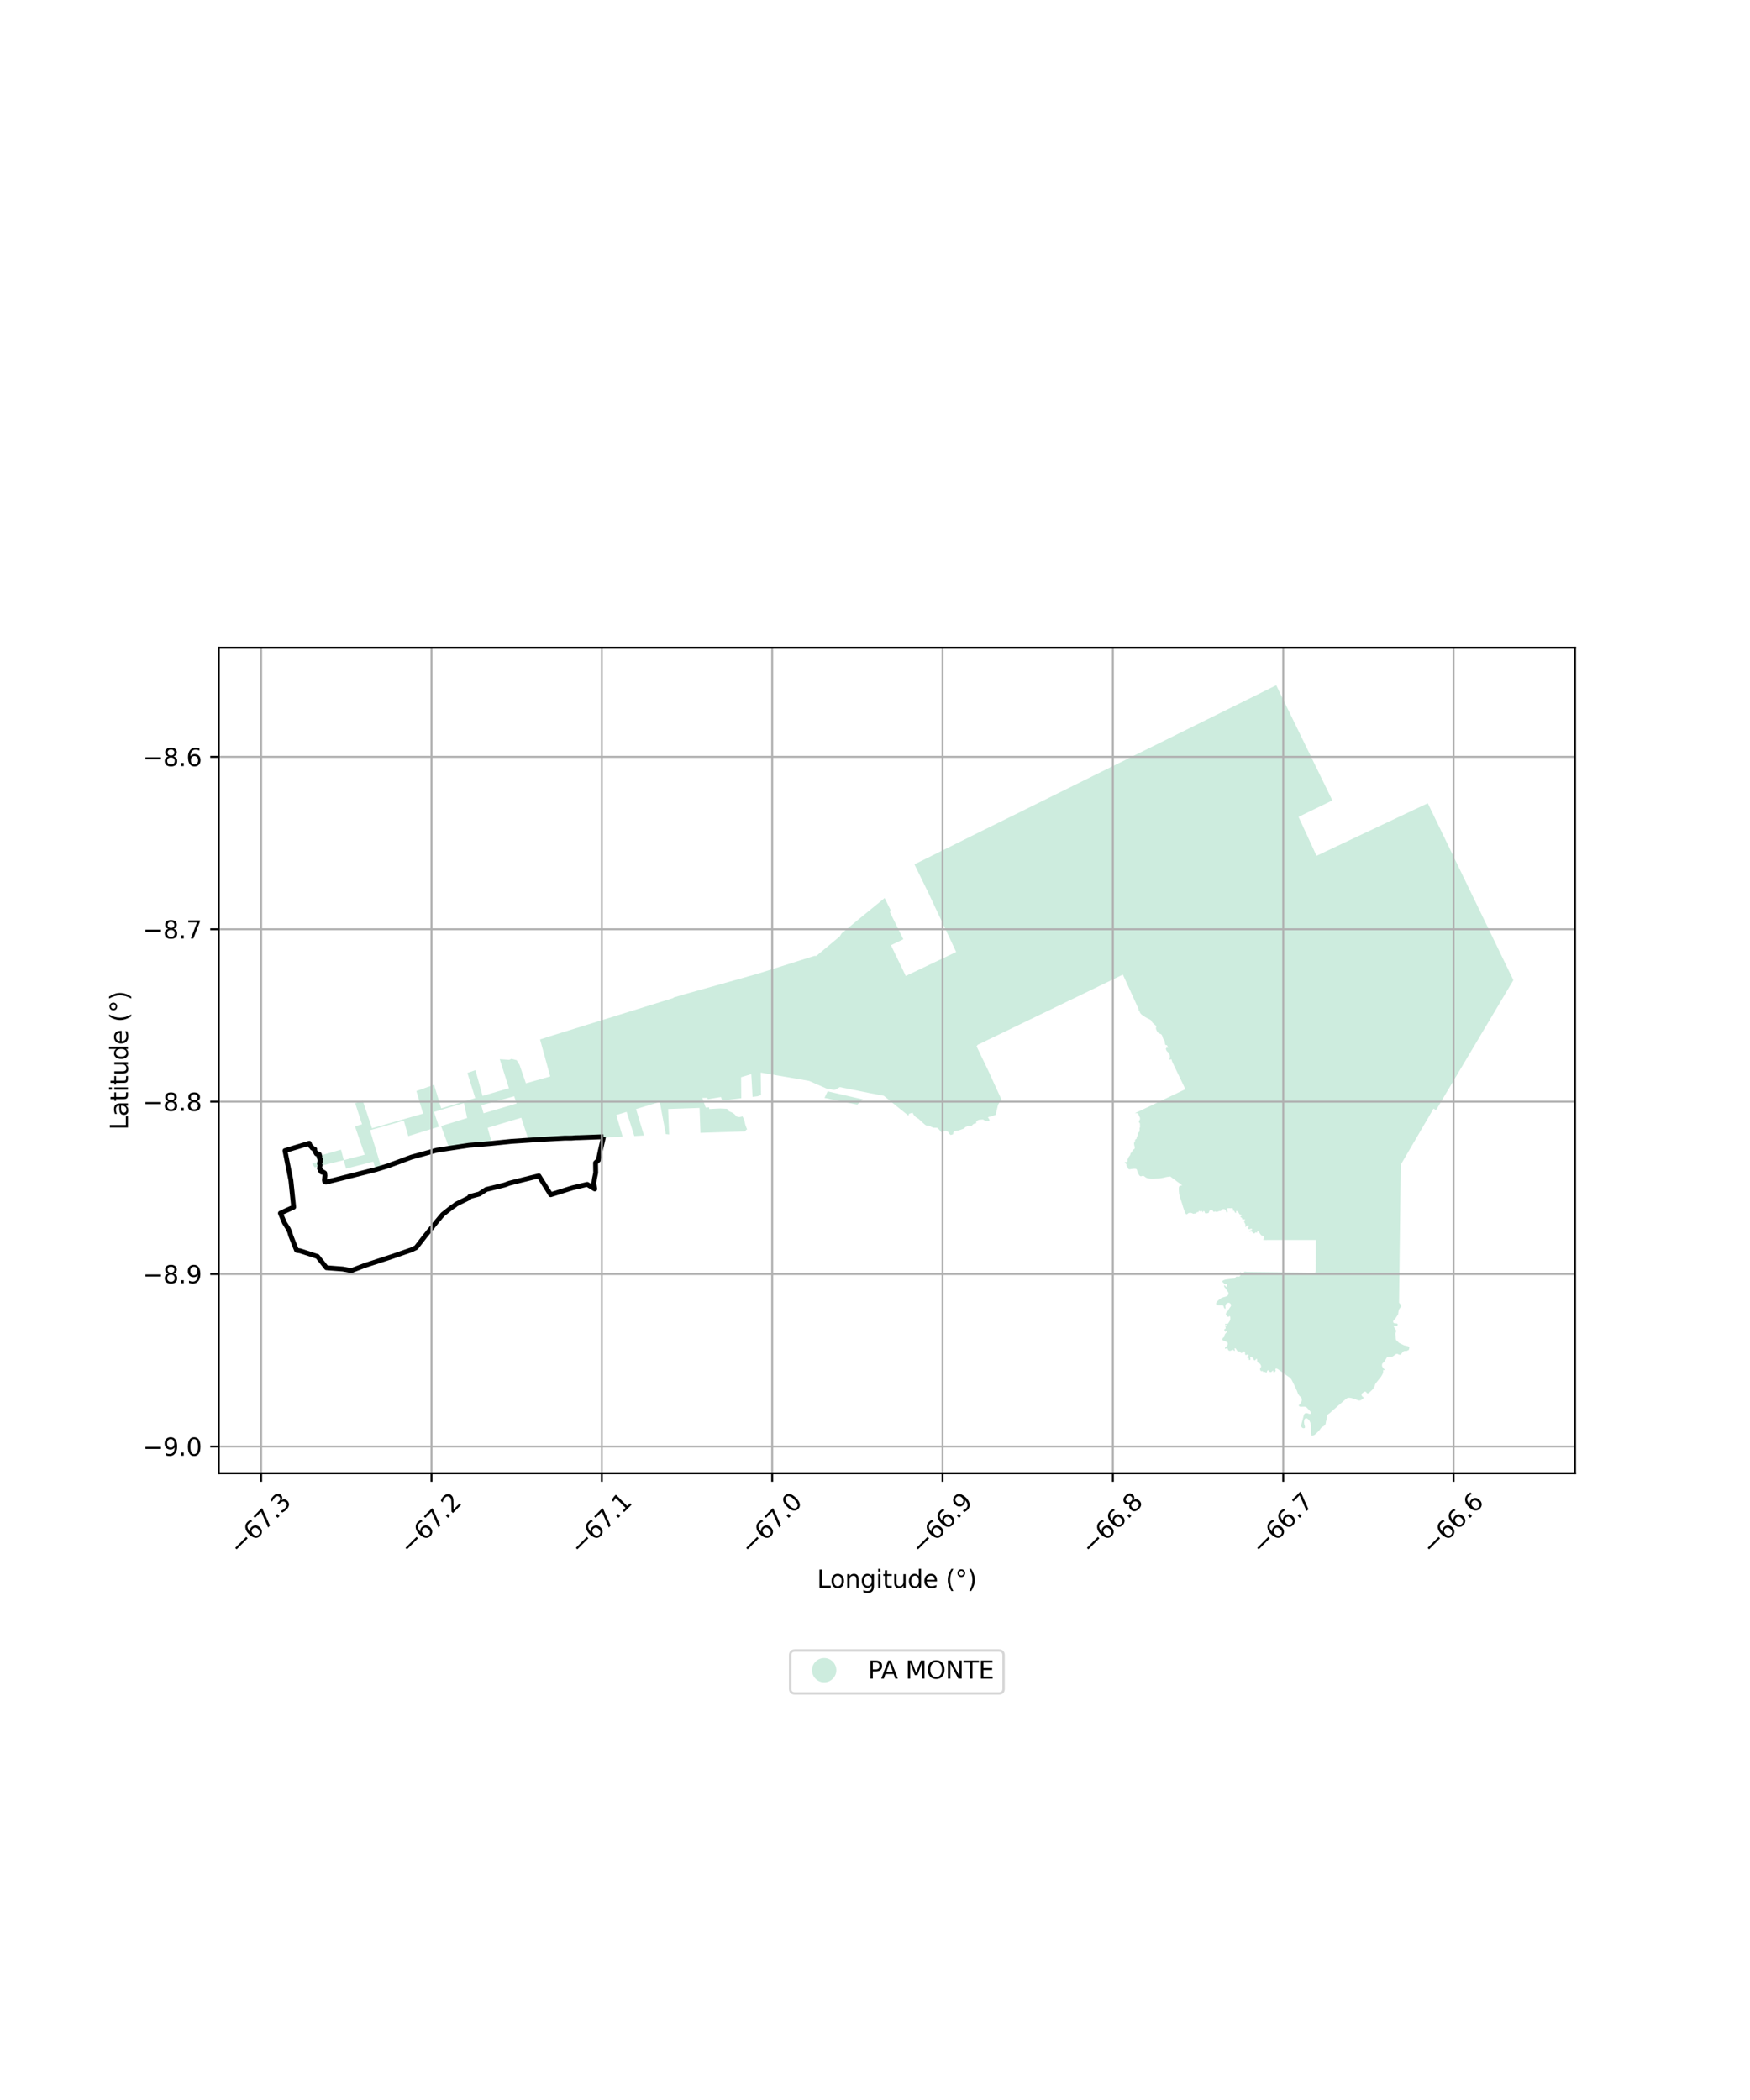 <?xml version="1.0" encoding="utf-8" standalone="no"?>
<!DOCTYPE svg PUBLIC "-//W3C//DTD SVG 1.1//EN"
  "http://www.w3.org/Graphics/SVG/1.1/DTD/svg11.dtd">
<svg xmlns:xlink="http://www.w3.org/1999/xlink" width="720pt" height="864pt" viewBox="0 0 720 864" xmlns="http://www.w3.org/2000/svg" version="1.1">
 <defs>
  <style type="text/css">*{stroke-linejoin: round; stroke-linecap: butt}</style>
 </defs>
 <g id="figure_1">
  <g id="patch_1">
   <path d="M 0 864 
L 720 864 
L 720 0 
L 0 0 
z
" style="fill: #ffffff"/>
  </g>
  <g id="axes_1">
   <g id="patch_2">
    <path d="M 90 606.14 
L 648 606.14 
L 648 266.5 
L 90 266.5 
z
" style="fill: #ffffff"/>
   </g>
   <g id="PatchCollection_1">
    <path d="M 226.378 442.883 
L 226.049 441.688 
L 222.193 427.665 
L 226.445 426.305 
L 277.095 410.592 
L 277.053 410.505 
L 277.022 410.443 
L 277.47 410.303 
L 280.323 409.434 
L 304.217 402.754 
L 312.041 400.531 
L 335.068 393.284 
L 335.87 393.299 
L 345.498 385.259 
L 346.267 384.009 
L 353.398 378.122 
L 363.961 369.477 
L 364.731 371.038 
L 366.396 374.414 
L 366.135 375.276 
L 366.773 376.568 
L 371.65 386.445 
L 366.564 388.89 
L 372.656 401.544 
L 393.396 391.672 
L 387.463 379.058 
L 384.308 372.349 
L 382.126 367.675 
L 379.637 362.593 
L 376.229 355.631 
L 399.421 344.111 
L 433.566 327.222 
L 525.071 281.939 
L 548.172 329.311 
L 534.267 336.08 
L 541.652 352.106 
L 587.423 330.479 
L 622.636 403.261 
L 590.808 456.765 
L 589.818 456.082 
L 576.303 479.214 
L 575.612 535.942 
L 576.284 536.794 
L 576.561 537.564 
L 576.138 537.972 
L 575.604 538.715 
L 575.388 539.535 
L 575.204 540.79 
L 574.006 542.611 
L 573.263 543.322 
L 573.18 543.962 
L 573.169 544.045 
L 573.69 544.464 
L 574.63 544.483 
L 575.101 544.829 
L 574.834 545.577 
L 574.166 545.432 
L 573.548 545.436 
L 573.477 545.885 
L 574.495 547.56 
L 574.063 548.633 
L 574.291 550.971 
L 574.404 551.33 
L 575.617 552.521 
L 577.718 553.527 
L 578.887 553.78 
L 579.549 554.012 
L 579.857 554.486 
L 579.64 555.383 
L 578.654 555.863 
L 577.902 555.82 
L 577.345 556.049 
L 576.653 556.844 
L 576.313 557.371 
L 575.671 557.379 
L 574.864 557.002 
L 574.203 557.155 
L 573.466 557.779 
L 572.841 558.185 
L 571.675 558.119 
L 570.711 558.315 
L 569.691 560.009 
L 568.638 561.149 
L 568.57 562.012 
L 569.169 563.037 
L 570.034 563.692 
L 569.078 563.692 
L 569.076 563.884 
L 569.051 564.614 
L 568.9 565.112 
L 568.77 565.42 
L 568.181 566.442 
L 567.166 567.709 
L 566.326 568.757 
L 565.916 569.296 
L 565.892 569.328 
L 565.82 569.511 
L 565.753 569.644 
L 565.682 569.861 
L 565.628 570.127 
L 565.492 570.441 
L 565.392 570.541 
L 565.272 570.624 
L 565.189 570.781 
L 565.163 570.91 
L 565.123 571.061 
L 565.111 571.167 
L 564.918 571.453 
L 564.49 571.877 
L 564.019 572.341 
L 563.663 572.677 
L 563.376 572.949 
L 563.309 573.008 
L 563.186 573.098 
L 562.992 573.189 
L 562.727 573.31 
L 562.629 573.301 
L 562.508 573.243 
L 562.421 573.184 
L 562.355 573.117 
L 562.223 572.954 
L 562.113 572.808 
L 561.988 572.679 
L 561.935 572.641 
L 561.86 572.604 
L 561.691 572.57 
L 561.599 572.57 
L 561.444 572.57 
L 561.434 572.57 
L 561.412 572.583 
L 561.367 572.613 
L 561.333 572.636 
L 561.311 572.651 
L 561.257 572.678 
L 561.188 572.713 
L 561.152 572.736 
L 561.067 572.798 
L 560.973 572.866 
L 560.829 572.973 
L 560.605 573.147 
L 560.344 573.35 
L 560.329 573.362 
L 560.303 573.416 
L 560.206 573.621 
L 560.203 573.7 
L 560.198 573.816 
L 560.192 573.961 
L 560.205 574.03 
L 560.219 574.101 
L 560.259 574.222 
L 560.367 574.367 
L 560.49 574.525 
L 560.54 574.564 
L 560.612 574.636 
L 560.68 574.69 
L 560.835 574.763 
L 560.857 574.773 
L 560.889 574.812 
L 560.979 574.925 
L 560.979 575.017 
L 560.965 575.115 
L 560.932 575.236 
L 560.925 575.263 
L 560.749 575.509 
L 560.454 575.704 
L 560.241 575.83 
L 560.056 575.94 
L 559.938 576.012 
L 559.815 576.071 
L 559.728 576.111 
L 559.54 576.156 
L 559.477 576.168 
L 559.337 576.177 
L 559.154 576.173 
L 559.011 576.163 
L 558.848 576.14 
L 558.745 576.125 
L 558.675 576.087 
L 558.588 576.039 
L 558.462 575.988 
L 558.172 575.878 
L 556.688 575.396 
L 556.113 575.227 
L 555.619 575.133 
L 555.239 575.077 
L 554.805 575.076 
L 554.556 575.102 
L 554.305 575.216 
L 553.919 575.459 
L 553.644 575.655 
L 553.117 576.113 
L 552.02 577.068 
L 550.687 578.226 
L 548.708 579.962 
L 547.174 581.329 
L 546.796 581.612 
L 546.519 581.812 
L 546.375 581.924 
L 546.239 582.082 
L 546.164 582.195 
L 546.09 582.333 
L 545.995 582.619 
L 545.968 583.122 
L 545.964 583.186 
L 545.653 584.45 
L 545.541 584.893 
L 545.396 585.791 
L 545.212 586.161 
L 544.785 586.631 
L 544.288 586.931 
L 543.952 587.122 
L 543.718 587.272 
L 543.417 587.634 
L 543.035 588.19 
L 542.892 588.355 
L 542.606 588.673 
L 542.051 589.251 
L 541.831 589.459 
L 541.178 590.052 
L 540.955 590.246 
L 540.671 590.441 
L 540.336 590.57 
L 539.935 590.619 
L 539.887 590.628 
L 539.6 590.701 
L 539.534 590.47 
L 539.483 590.203 
L 539.457 589.839 
L 539.443 589.648 
L 539.421 589.339 
L 539.399 588.664 
L 539.399 587.863 
L 539.405 587.3 
L 539.425 586.662 
L 539.211 585.559 
L 539.044 585.174 
L 538.808 584.628 
L 538.559 584.26 
L 538.264 583.962 
L 537.912 583.686 
L 537.81 583.639 
L 537.722 583.598 
L 537.665 583.571 
L 537.521 583.543 
L 537.438 583.527 
L 537.371 583.532 
L 537.144 583.577 
L 536.979 583.668 
L 536.884 583.758 
L 536.784 583.868 
L 536.73 583.987 
L 536.67 584.116 
L 536.624 584.299 
L 536.596 584.425 
L 536.555 584.797 
L 536.542 585.022 
L 536.532 585.231 
L 536.572 585.584 
L 536.599 585.807 
L 536.634 585.978 
L 536.667 586.137 
L 536.706 586.319 
L 536.709 586.331 
L 536.809 586.634 
L 536.84 586.727 
L 536.857 586.785 
L 536.889 586.913 
L 536.914 587.017 
L 536.916 587.235 
L 536.871 587.377 
L 536.808 587.483 
L 536.656 587.569 
L 536.379 587.612 
L 536.289 587.605 
L 536.115 587.59 
L 535.953 587.535 
L 535.698 587.364 
L 535.532 587.176 
L 535.403 586.914 
L 535.361 586.643 
L 535.405 586.196 
L 535.495 585.748 
L 535.623 585.265 
L 535.868 584.35 
L 536.133 583.347 
L 536.254 582.878 
L 536.345 582.535 
L 536.529 582.013 
L 536.672 581.748 
L 536.791 581.619 
L 536.907 581.536 
L 537.151 581.44 
L 537.521 581.394 
L 537.825 581.435 
L 538.119 581.513 
L 538.319 581.6 
L 538.567 581.68 
L 538.765 581.721 
L 538.951 581.736 
L 539.144 581.689 
L 539.252 581.624 
L 539.298 581.577 
L 539.335 581.519 
L 539.349 581.34 
L 539.337 581.225 
L 539.3 581.107 
L 539.26 581.008 
L 539.15 580.825 
L 539.078 580.719 
L 538.937 580.509 
L 538.71 580.256 
L 538.446 579.972 
L 538.018 579.519 
L 537.858 579.352 
L 537.671 579.156 
L 537.443 578.992 
L 537.281 578.883 
L 537.099 578.816 
L 536.727 578.757 
L 536.354 578.743 
L 536.142 578.736 
L 535.732 578.758 
L 535.422 578.775 
L 535.307 578.774 
L 534.998 578.759 
L 534.911 578.751 
L 534.677 578.671 
L 534.601 578.623 
L 534.525 578.572 
L 534.425 578.471 
L 534.385 578.35 
L 534.382 578.166 
L 534.47 578.013 
L 534.734 577.72 
L 534.97 577.46 
L 535.134 577.258 
L 535.345 576.97 
L 535.529 576.479 
L 535.597 575.986 
L 535.58 575.639 
L 535.575 575.551 
L 535.495 575.234 
L 535.443 575.116 
L 535.323 574.933 
L 535.167 574.774 
L 535.032 574.644 
L 534.844 574.479 
L 534.767 574.411 
L 534.514 574.12 
L 534.418 573.989 
L 534.302 573.816 
L 534.19 573.647 
L 534.112 573.533 
L 534.024 573.401 
L 533.849 572.929 
L 533.526 572.077 
L 532.706 570.326 
L 532.158 569.195 
L 531.549 567.966 
L 531.298 567.494 
L 530.668 566.817 
L 529.35 565.888 
L 527.767 564.711 
L 527.207 564.331 
L 526.736 564.022 
L 526.153 563.586 
L 525.799 563.318 
L 525.463 563.177 
L 525.286 563.104 
L 525.03 563.084 
L 524.887 563.126 
L 524.76 563.212 
L 524.698 563.34 
L 524.718 563.487 
L 524.818 563.687 
L 524.844 563.842 
L 524.824 563.993 
L 524.744 564.177 
L 524.605 564.344 
L 524.424 564.509 
L 524.403 564.527 
L 524.29 564.583 
L 524.129 564.602 
L 523.981 564.564 
L 523.911 564.512 
L 523.874 564.427 
L 523.905 564.133 
L 523.89 564.019 
L 523.836 563.949 
L 523.739 563.918 
L 523.665 563.93 
L 523.573 563.979 
L 523.437 564.114 
L 523.327 564.229 
L 523.233 564.325 
L 523.057 564.436 
L 522.863 564.522 
L 522.856 564.525 
L 522.591 564.513 
L 522.542 564.495 
L 522.435 564.423 
L 522.33 564.351 
L 522.262 564.303 
L 522.194 564.235 
L 522.11 564.1 
L 522.04 563.986 
L 521.974 563.885 
L 521.941 563.847 
L 521.9 563.813 
L 521.838 563.791 
L 521.822 563.788 
L 521.716 563.773 
L 521.578 563.791 
L 521.519 563.821 
L 521.46 563.88 
L 521.374 564.005 
L 521.312 564.169 
L 521.29 564.226 
L 521.232 564.409 
L 521.21 564.474 
L 521.151 564.599 
L 521.112 564.656 
L 521.066 564.707 
L 520.968 564.748 
L 520.932 564.748 
L 520.894 564.736 
L 520.864 564.728 
L 520.823 564.715 
L 520.776 564.674 
L 520.737 564.615 
L 520.707 564.569 
L 520.681 564.53 
L 520.664 564.504 
L 520.611 564.455 
L 520.552 564.431 
L 520.488 564.436 
L 520.43 564.44 
L 520.364 564.459 
L 520.293 564.499 
L 520.185 564.56 
L 520.068 564.589 
L 520.051 564.593 
L 520.006 564.596 
L 519.914 564.58 
L 519.864 564.562 
L 519.808 564.518 
L 519.758 564.479 
L 519.704 564.382 
L 519.678 564.29 
L 519.628 564.177 
L 519.593 564.14 
L 519.535 564.101 
L 519.456 564.083 
L 519.346 564.099 
L 519.23 564.125 
L 519.164 564.139 
L 518.993 564.139 
L 518.862 564.099 
L 518.743 564.032 
L 518.633 563.931 
L 518.558 563.834 
L 518.496 563.715 
L 518.446 563.549 
L 518.419 563.294 
L 518.437 563.179 
L 518.447 563.118 
L 518.501 562.934 
L 518.619 562.732 
L 518.729 562.576 
L 518.775 562.496 
L 518.827 562.373 
L 518.856 562.185 
L 518.832 561.965 
L 518.808 561.871 
L 518.719 561.652 
L 518.672 561.541 
L 518.578 561.366 
L 518.505 561.246 
L 518.418 561.116 
L 518.28 560.988 
L 518.067 560.875 
L 517.88 560.798 
L 517.798 560.762 
L 517.684 560.688 
L 517.584 560.623 
L 517.426 560.463 
L 517.333 560.308 
L 517.281 560.141 
L 517.264 559.941 
L 517.251 559.79 
L 517.207 559.264 
L 517.136 559.137 
L 517.03 559.072 
L 516.93 559.071 
L 516.833 559.125 
L 516.433 559.596 
L 516.348 559.669 
L 516.262 559.709 
L 516.132 559.703 
L 516.022 559.636 
L 515.886 559.485 
L 515.789 559.335 
L 515.603 558.933 
L 515.577 558.877 
L 515.475 558.708 
L 515.33 558.562 
L 515.112 558.437 
L 515.122 558.417 
L 515.098 558.41 
L 515.005 558.383 
L 514.946 558.367 
L 514.837 558.364 
L 514.703 558.362 
L 514.556 558.405 
L 514.458 558.465 
L 514.393 558.574 
L 514.374 558.73 
L 514.432 558.938 
L 514.472 559.157 
L 514.475 559.303 
L 514.392 559.47 
L 514.289 559.532 
L 514.163 559.553 
L 513.976 559.532 
L 513.851 559.469 
L 513.792 559.37 
L 513.769 559.215 
L 513.809 559.02 
L 513.791 558.87 
L 513.707 558.757 
L 513.51 558.711 
L 513.372 558.692 
L 513.255 558.633 
L 513.25 558.631 
L 513.218 558.598 
L 513.146 558.525 
L 513.105 558.397 
L 513.127 558.253 
L 513.205 558.154 
L 513.209 558.149 
L 513.31 558.071 
L 513.484 557.937 
L 513.578 557.842 
L 513.605 557.815 
L 513.688 557.669 
L 513.675 557.587 
L 513.668 557.543 
L 513.642 557.504 
L 513.584 557.417 
L 513.441 557.334 
L 513.276 557.313 
L 513.273 557.312 
L 513.259 557.316 
L 513.19 557.333 
L 513.105 557.354 
L 513.068 557.368 
L 512.976 557.401 
L 512.875 557.438 
L 512.672 557.478 
L 512.483 557.457 
L 512.361 557.396 
L 512.296 557.308 
L 512.262 557.027 
L 512.256 556.621 
L 512.221 556.439 
L 512.198 556.322 
L 512.14 556.203 
L 512.097 556.147 
L 512.053 556.093 
L 511.96 556.047 
L 511.825 556.027 
L 511.727 556.06 
L 511.593 556.145 
L 511.397 556.324 
L 511.207 556.467 
L 511.044 556.54 
L 510.843 556.629 
L 510.716 556.652 
L 510.593 556.634 
L 510.485 556.578 
L 510.482 556.576 
L 510.451 556.534 
L 510.438 556.516 
L 510.371 556.322 
L 510.351 556.264 
L 510.338 556.23 
L 510.317 556.178 
L 510.219 556.085 
L 510.137 556.055 
L 509.957 556.036 
L 509.892 556.04 
L 509.654 556.055 
L 509.401 556.015 
L 509.199 555.935 
L 509.077 555.833 
L 509.006 555.742 
L 508.729 555.319 
L 508.492 554.962 
L 508.431 554.866 
L 508.283 554.744 
L 508.124 554.711 
L 508.01 554.737 
L 507.938 554.806 
L 507.904 554.943 
L 507.967 555.204 
L 508.043 555.421 
L 508.061 555.516 
L 508.055 555.607 
L 508.021 555.708 
L 507.961 555.751 
L 507.822 555.771 
L 507.702 555.71 
L 507.556 555.563 
L 507.457 555.472 
L 507.381 555.421 
L 507.362 555.408 
L 507.197 555.37 
L 507.007 555.407 
L 506.975 555.42 
L 506.723 555.529 
L 506.57 555.608 
L 506.422 555.684 
L 506.253 555.739 
L 506.024 555.76 
L 505.701 555.726 
L 505.519 555.646 
L 505.405 555.538 
L 505.268 555.309 
L 505.087 554.889 
L 504.941 554.705 
L 504.889 554.686 
L 504.742 554.682 
L 504.434 554.849 
L 504.349 554.895 
L 504.246 554.927 
L 504.104 554.903 
L 504.025 554.831 
L 503.994 554.783 
L 503.979 554.652 
L 504.01 554.498 
L 504.099 554.362 
L 504.244 554.219 
L 504.408 554.107 
L 504.493 554.046 
L 504.643 553.908 
L 504.685 553.868 
L 504.719 553.831 
L 504.777 553.767 
L 504.832 553.705 
L 504.92 553.539 
L 504.976 553.433 
L 505.097 553.075 
L 505.113 552.829 
L 505.095 552.665 
L 505.009 552.388 
L 504.871 552.218 
L 504.732 552.106 
L 504.574 552.04 
L 504.358 551.955 
L 504.107 551.867 
L 503.876 551.788 
L 503.826 551.767 
L 503.477 551.606 
L 503.245 551.494 
L 503.008 551.369 
L 502.926 551.267 
L 502.926 551.267 
L 502.887 551.107 
L 502.897 551.012 
L 502.909 550.919 
L 502.969 550.724 
L 503.048 550.603 
L 503.145 550.475 
L 503.232 550.38 
L 503.397 550.261 
L 503.522 550.17 
L 503.609 550.097 
L 503.704 549.954 
L 503.747 549.782 
L 503.763 549.671 
L 503.784 549.503 
L 503.839 549.319 
L 503.876 549.197 
L 503.996 548.935 
L 504.135 548.748 
L 504.307 548.555 
L 504.573 548.255 
L 504.753 548.028 
L 504.824 547.922 
L 504.882 547.791 
L 504.907 547.59 
L 504.895 547.503 
L 504.852 547.448 
L 504.833 547.439 
L 504.829 547.436 
L 504.774 547.437 
L 504.726 547.451 
L 504.685 547.462 
L 504.576 547.543 
L 504.53 547.59 
L 504.477 547.657 
L 504.419 547.733 
L 504.37 547.808 
L 504.352 547.835 
L 504.285 547.895 
L 504.193 547.914 
L 504.168 547.914 
L 504.104 547.895 
L 504.047 547.842 
L 504.016 547.811 
L 503.972 547.748 
L 503.953 547.684 
L 503.908 547.568 
L 503.835 547.416 
L 503.74 547.293 
L 503.695 547.183 
L 503.695 547.084 
L 503.739 546.966 
L 503.827 546.863 
L 503.973 546.76 
L 504.037 546.726 
L 504.135 546.672 
L 504.179 546.635 
L 504.251 546.535 
L 504.283 546.462 
L 504.297 546.333 
L 504.252 546.183 
L 504.136 545.946 
L 504.131 545.897 
L 504.147 545.803 
L 504.173 545.753 
L 504.249 545.696 
L 504.322 545.672 
L 504.473 545.639 
L 504.561 545.615 
L 504.602 545.603 
L 504.667 545.573 
L 504.748 545.525 
L 504.827 545.478 
L 504.87 545.42 
L 504.885 545.336 
L 504.878 545.288 
L 504.849 545.225 
L 504.735 545.163 
L 504.679 545.146 
L 504.628 545.139 
L 504.529 545.133 
L 504.38 545.125 
L 504.268 545.124 
L 504.104 545.102 
L 504.069 545.091 
L 504.034 545.06 
L 504.007 545.035 
L 503.992 544.998 
L 503.986 544.927 
L 503.985 544.909 
L 503.992 544.859 
L 503.998 544.844 
L 504.021 544.786 
L 504.022 544.785 
L 504.043 544.763 
L 504.05 544.756 
L 504.081 544.726 
L 504.153 544.71 
L 504.208 544.698 
L 504.213 544.697 
L 504.244 544.696 
L 504.471 544.685 
L 504.559 544.684 
L 504.629 544.688 
L 504.703 544.692 
L 504.796 544.697 
L 504.843 544.695 
L 504.903 544.69 
L 504.953 544.686 
L 504.989 544.683 
L 505.057 544.658 
L 505.11 544.637 
L 505.193 544.581 
L 505.237 544.531 
L 505.278 544.483 
L 505.332 544.407 
L 505.376 544.342 
L 505.422 544.278 
L 505.643 543.947 
L 505.786 543.725 
L 505.878 543.581 
L 505.976 543.404 
L 506.029 543.301 
L 506.088 543.16 
L 506.141 542.861 
L 506.162 542.626 
L 506.166 542.403 
L 506.166 542.183 
L 506.165 542.004 
L 506.147 541.837 
L 506.138 541.751 
L 506.093 541.632 
L 506.021 541.56 
L 505.918 541.515 
L 505.775 541.529 
L 505.686 541.587 
L 505.589 541.67 
L 505.492 541.751 
L 505.39 541.794 
L 505.273 541.794 
L 505.186 541.779 
L 505.163 541.763 
L 505.132 541.74 
L 505.082 541.704 
L 505.039 541.644 
L 504.966 541.544 
L 504.922 541.484 
L 504.836 541.397 
L 504.774 541.335 
L 504.666 541.276 
L 504.6 541.24 
L 504.588 541.234 
L 504.501 541.161 
L 504.41 540.997 
L 504.367 540.816 
L 504.37 540.614 
L 504.425 540.323 
L 504.522 540.079 
L 504.575 539.962 
L 504.657 539.839 
L 504.745 539.748 
L 504.872 539.632 
L 505.071 539.465 
L 505.174 539.348 
L 505.424 538.897 
L 505.71 538.402 
L 505.784 538.289 
L 505.957 538.041 
L 506.122 537.807 
L 506.181 537.732 
L 506.279 537.606 
L 506.398 537.391 
L 506.439 537.213 
L 506.454 536.957 
L 506.436 536.797 
L 506.39 536.638 
L 506.294 536.468 
L 506.187 536.338 
L 505.992 536.167 
L 505.884 536.104 
L 505.825 536.07 
L 505.752 536.029 
L 505.583 535.99 
L 505.561 535.985 
L 505.359 535.999 
L 505.143 536.057 
L 505.014 536.116 
L 504.891 536.174 
L 504.749 536.269 
L 504.679 536.317 
L 504.667 536.324 
L 504.581 536.403 
L 504.521 536.458 
L 504.491 536.486 
L 504.402 536.585 
L 504.384 536.605 
L 504.346 536.674 
L 504.301 536.756 
L 504.273 536.806 
L 504.213 536.955 
L 504.169 537.26 
L 504.154 537.577 
L 504.19 537.929 
L 504.225 538.225 
L 504.213 538.298 
L 504.211 538.311 
L 504.182 538.384 
L 504.093 538.445 
L 503.961 538.43 
L 503.844 538.37 
L 503.742 538.267 
L 503.656 538.151 
L 503.567 537.942 
L 503.524 537.742 
L 503.477 537.525 
L 503.388 537.363 
L 503.258 537.218 
L 503.109 537.129 
L 503.009 537.106 
L 502.918 537.085 
L 502.657 537.075 
L 502.395 537.068 
L 502.116 537.064 
L 501.788 537.059 
L 501.393 537.053 
L 501.246 537.043 
L 500.963 537.023 
L 500.712 536.963 
L 500.58 536.889 
L 500.473 536.763 
L 500.405 536.638 
L 500.376 536.456 
L 500.376 536.24 
L 500.436 535.977 
L 500.488 535.832 
L 500.543 535.708 
L 500.751 535.467 
L 501.017 535.211 
L 501.241 535.005 
L 501.518 534.755 
L 501.729 534.584 
L 501.947 534.427 
L 502.226 534.224 
L 502.458 534.059 
L 502.688 533.952 
L 503.102 533.809 
L 503.437 533.702 
L 503.666 533.63 
L 503.924 533.566 
L 504.227 533.479 
L 504.473 533.392 
L 504.808 533.224 
L 505.016 533.067 
L 505.127 532.948 
L 505.261 532.76 
L 505.348 532.603 
L 505.418 532.407 
L 505.453 532.14 
L 505.437 531.961 
L 505.384 531.798 
L 505.274 531.614 
L 505.106 531.382 
L 504.889 531.084 
L 504.831 531.002 
L 504.654 530.723 
L 504.568 530.588 
L 504.493 530.463 
L 504.392 530.294 
L 504.214 530.054 
L 503.918 529.74 
L 503.715 529.442 
L 503.662 529.319 
L 503.623 529.148 
L 503.617 529.035 
L 503.64 528.946 
L 503.681 528.881 
L 503.745 528.837 
L 503.815 528.825 
L 503.892 528.844 
L 503.989 528.916 
L 504.099 529.049 
L 504.265 529.251 
L 504.438 529.405 
L 504.566 529.459 
L 504.652 529.46 
L 504.697 529.448 
L 504.734 529.437 
L 504.815 529.381 
L 504.855 529.322 
L 504.885 529.203 
L 504.889 529.049 
L 504.853 528.695 
L 504.823 528.493 
L 504.804 528.43 
L 504.739 528.342 
L 504.68 528.271 
L 504.625 528.23 
L 504.533 528.212 
L 504.432 528.221 
L 504.099 528.337 
L 503.954 528.349 
L 503.883 528.337 
L 503.81 528.302 
L 503.683 528.164 
L 503.512 527.945 
L 503.482 527.908 
L 503.332 527.764 
L 503.29 527.724 
L 503.183 527.64 
L 503.072 527.554 
L 503.016 527.508 
L 502.973 527.463 
L 502.914 527.399 
L 502.876 527.325 
L 502.874 527.217 
L 502.933 527.078 
L 503.012 526.985 
L 503.042 526.951 
L 503.136 526.883 
L 503.202 526.835 
L 503.417 526.74 
L 503.619 526.647 
L 503.728 526.602 
L 503.945 526.53 
L 504.182 526.468 
L 504.289 526.442 
L 504.443 526.414 
L 504.634 526.391 
L 504.763 526.375 
L 504.975 526.345 
L 505.209 526.313 
L 506.337 526.16 
L 507.36 526.051 
L 507.579 526.03 
L 507.788 526.002 
L 508.023 525.971 
L 508.28 525.812 
L 508.374 525.516 
L 508.401 525.432 
L 508.483 525.312 
L 508.628 525.234 
L 508.845 525.197 
L 509.427 525.257 
L 509.864 525.198 
L 510.024 525.097 
L 510.163 524.956 
L 510.326 524.712 
L 510.396 524.48 
L 510.397 524.293 
L 510.324 524.126 
L 510.143 523.896 
L 510.075 523.736 
L 510.078 523.593 
L 510.143 523.462 
L 510.145 523.458 
L 510.237 523.412 
L 510.375 523.413 
L 510.489 523.459 
L 510.643 523.579 
L 510.749 523.666 
L 510.922 523.812 
L 511.119 523.867 
L 511.245 523.849 
L 511.461 523.759 
L 511.499 523.725 
L 511.539 523.688 
L 511.585 523.648 
L 511.765 523.487 
L 511.87 523.385 
L 512.09 523.164 
L 512.21 523.18 
L 512.992 523.293 
L 515.747 523.328 
L 524.54 523.428 
L 541.122 523.616 
L 541.346 522.948 
L 541.363 516.838 
L 541.373 510.156 
L 519.811 510.174 
L 519.778 510.175 
L 519.769 510.121 
L 519.777 510.014 
L 519.793 509.845 
L 519.824 509.722 
L 519.905 509.556 
L 519.969 509.41 
L 520.004 509.252 
L 520.004 509.066 
L 519.966 508.883 
L 519.865 508.726 
L 519.74 508.589 
L 519.598 508.503 
L 519.35 508.419 
L 519.276 508.392 
L 519.106 508.312 
L 518.98 508.251 
L 518.853 508.145 
L 518.764 508.07 
L 518.546 507.788 
L 518.332 507.471 
L 518.13 507.138 
L 517.911 506.88 
L 517.751 506.713 
L 517.654 506.621 
L 517.533 506.55 
L 517.433 506.546 
L 517.37 506.569 
L 517.319 506.608 
L 517.274 506.672 
L 517.238 506.81 
L 517.258 506.992 
L 517.244 507.123 
L 517.211 507.15 
L 517.159 507.156 
L 517.058 507.133 
L 516.908 507.043 
L 516.783 507.022 
L 516.71 507.014 
L 516.595 507.044 
L 516.475 507.108 
L 516.267 507.334 
L 516.166 507.417 
L 516.062 507.456 
L 515.93 507.483 
L 515.81 507.457 
L 515.719 507.417 
L 515.603 507.327 
L 515.441 507.153 
L 515.25 506.918 
L 515.076 506.745 
L 515.02 506.708 
L 514.95 506.668 
L 514.825 506.645 
L 514.64 506.645 
L 514.448 506.688 
L 514.259 506.729 
L 514.117 506.735 
L 514.055 506.722 
L 514.02 506.7 
L 513.992 506.659 
L 513.969 506.576 
L 513.976 506.534 
L 514.002 506.443 
L 514.08 506.352 
L 514.185 506.298 
L 514.535 506.2 
L 514.669 506.163 
L 514.94 506.086 
L 515.031 506.021 
L 515.073 505.967 
L 515.083 505.946 
L 515.112 505.887 
L 515.126 505.794 
L 515.126 505.714 
L 515.074 505.622 
L 515.004 505.553 
L 514.925 505.528 
L 514.781 505.528 
L 514.585 505.577 
L 514.173 505.683 
L 514.109 505.699 
L 513.924 505.725 
L 513.731 505.686 
L 513.611 505.607 
L 513.555 505.525 
L 513.516 505.419 
L 513.516 505.286 
L 513.543 505.113 
L 513.68 504.759 
L 513.755 504.595 
L 513.782 504.474 
L 513.768 504.342 
L 513.713 504.258 
L 513.61 504.187 
L 513.467 504.162 
L 513.335 504.174 
L 513.193 504.214 
L 513.006 504.315 
L 512.931 504.368 
L 512.873 504.408 
L 512.765 504.516 
L 512.682 504.638 
L 512.602 504.721 
L 512.595 504.728 
L 512.526 504.769 
L 512.471 504.77 
L 512.402 504.728 
L 512.36 504.617 
L 512.392 504.361 
L 512.402 504.256 
L 512.41 504.176 
L 512.416 504.09 
L 512.399 503.819 
L 512.355 503.629 
L 512.194 503.303 
L 511.94 502.858 
L 511.895 502.699 
L 511.882 502.49 
L 511.91 502.297 
L 511.981 502.17 
L 512.083 502.068 
L 512.141 502.007 
L 512.202 501.934 
L 512.242 501.853 
L 512.238 501.791 
L 512.203 501.732 
L 512.127 501.685 
L 511.999 501.659 
L 511.777 501.672 
L 511.391 501.727 
L 511.289 501.712 
L 511.214 501.695 
L 511.149 501.663 
L 511.092 501.591 
L 511.079 501.555 
L 511.067 501.461 
L 511.05 501.32 
L 511.041 501.248 
L 511.035 501.207 
L 511.026 501.18 
L 510.979 501.111 
L 510.961 501.086 
L 510.915 501.051 
L 510.861 501.011 
L 510.76 500.963 
L 510.614 500.888 
L 510.566 500.86 
L 510.495 500.818 
L 510.434 500.754 
L 510.381 500.696 
L 510.357 500.661 
L 510.345 500.616 
L 510.353 500.56 
L 510.358 500.524 
L 510.372 500.5 
L 510.383 500.48 
L 510.416 500.451 
L 510.487 500.39 
L 510.597 500.335 
L 510.713 500.264 
L 510.799 500.166 
L 510.83 500.061 
L 510.835 500.018 
L 510.794 499.902 
L 510.721 499.816 
L 510.571 499.736 
L 510.392 499.686 
L 510.282 499.67 
L 510.218 499.66 
L 510.104 499.629 
L 510.01 499.581 
L 509.904 499.485 
L 509.801 499.343 
L 509.687 499.104 
L 509.585 498.93 
L 509.226 498.502 
L 509.139 498.413 
L 508.963 498.281 
L 508.851 498.219 
L 508.751 498.213 
L 508.68 498.234 
L 508.672 498.237 
L 508.594 498.294 
L 508.559 498.355 
L 508.548 498.373 
L 508.545 498.516 
L 508.605 498.732 
L 508.615 498.832 
L 508.615 498.836 
L 508.593 498.904 
L 508.559 498.949 
L 508.465 498.996 
L 508.402 499.005 
L 508.301 498.982 
L 508.201 498.937 
L 508.11 498.855 
L 507.966 498.609 
L 507.868 498.353 
L 507.83 498.257 
L 507.761 498.166 
L 507.701 498.126 
L 507.574 498.101 
L 507.484 498.109 
L 507.44 498.112 
L 507.329 498.089 
L 507.284 498.055 
L 507.261 497.999 
L 507.256 497.936 
L 507.266 497.807 
L 507.3 497.636 
L 507.309 497.589 
L 507.312 497.52 
L 507.308 497.481 
L 507.239 497.306 
L 507.23 497.285 
L 507.209 497.246 
L 507.186 497.208 
L 507.088 497.108 
L 506.983 497.062 
L 506.969 497.055 
L 506.825 497.038 
L 506.604 497.072 
L 506.312 497.105 
L 505.791 497.092 
L 505.403 497.069 
L 505.252 497.068 
L 505.059 497.128 
L 504.897 497.23 
L 504.816 497.346 
L 504.783 497.494 
L 504.798 497.654 
L 504.864 497.865 
L 504.957 498.095 
L 504.988 498.176 
L 505.036 498.37 
L 505.048 498.499 
L 505.053 498.564 
L 505.019 498.717 
L 504.968 498.82 
L 504.882 498.871 
L 504.779 498.87 
L 504.66 498.819 
L 504.558 498.733 
L 504.489 498.575 
L 504.353 498.092 
L 504.301 497.938 
L 504.214 497.782 
L 504.095 497.648 
L 503.908 497.545 
L 503.717 497.494 
L 503.425 497.46 
L 503.195 497.472 
L 502.92 497.549 
L 502.676 497.653 
L 502.569 497.735 
L 502.491 497.862 
L 502.373 498.152 
L 502.342 498.192 
L 502.179 498.265 
L 502.035 498.256 
L 501.87 498.207 
L 501.68 498.231 
L 501.422 498.374 
L 501.104 498.405 
L 501.01 498.453 
L 500.923 498.538 
L 500.764 498.637 
L 500.619 498.655 
L 500.393 498.604 
L 500.184 498.483 
L 500.124 498.451 
L 500.031 498.417 
L 499.942 498.419 
L 499.761 498.461 
L 499.681 498.498 
L 499.611 498.565 
L 499.549 498.592 
L 499.451 498.596 
L 499.342 498.559 
L 499.248 498.505 
L 499.145 498.393 
L 498.991 498.096 
L 498.906 498.014 
L 498.817 497.963 
L 498.722 497.937 
L 498.599 497.925 
L 498.49 497.918 
L 498.321 497.916 
L 498.136 497.921 
L 498.1 497.924 
L 497.895 497.955 
L 497.718 498.038 
L 497.631 498.117 
L 497.55 498.226 
L 497.499 498.359 
L 497.437 498.649 
L 497.361 498.849 
L 497.292 498.95 
L 497.197 499.039 
L 497.102 499.088 
L 496.968 499.127 
L 496.651 499.18 
L 496.432 499.216 
L 496.271 499.226 
L 495.991 499.207 
L 495.895 499.182 
L 495.805 499.11 
L 495.733 498.981 
L 495.608 498.551 
L 495.504 498.394 
L 495.389 498.296 
L 495.256 498.259 
L 495.134 498.281 
L 495.084 498.322 
L 495.033 498.383 
L 494.985 498.545 
L 494.956 498.677 
L 494.91 498.753 
L 494.854 498.781 
L 494.796 498.782 
L 494.74 498.756 
L 494.695 498.703 
L 494.619 498.389 
L 494.582 498.316 
L 494.508 498.247 
L 494.398 498.199 
L 494.286 498.192 
L 494.181 498.229 
L 494.122 498.286 
L 494.111 498.297 
L 494.064 498.363 
L 494.013 498.403 
L 493.945 498.421 
L 493.829 498.421 
L 493.778 498.398 
L 493.495 498.187 
L 493.401 498.17 
L 493.38 498.166 
L 493.319 498.179 
L 493.282 498.187 
L 493.239 498.23 
L 493.194 498.357 
L 493.189 498.439 
L 493.168 498.562 
L 493.119 498.644 
L 493.04 498.691 
L 492.927 498.707 
L 492.664 498.676 
L 492.504 498.708 
L 492.41 498.756 
L 492.33 498.853 
L 492.267 498.98 
L 492.196 499.189 
L 492.148 499.266 
L 492.056 499.31 
L 491.922 499.32 
L 491.686 499.274 
L 491.472 499.272 
L 491.298 499.319 
L 491.161 499.37 
L 491.041 499.37 
L 490.898 499.353 
L 490.742 499.302 
L 490.502 499.172 
L 490.202 499.053 
L 489.926 498.992 
L 489.695 498.972 
L 489.501 498.982 
L 489.274 499.004 
L 489.066 499.062 
L 488.859 499.171 
L 488.498 499.477 
L 488.367 499.55 
L 488.167 499.579 
L 487.991 499.535 
L 487.873 499.43 
L 487.747 499.248 
L 487.454 498.585 
L 487.117 497.653 
L 486.898 497.052 
L 486.736 496.547 
L 486.555 495.935 
L 486.404 495.425 
L 486.204 494.796 
L 485.774 493.5 
L 485.424 492.491 
L 485.257 491.766 
L 485.163 491.357 
L 485.095 490.969 
L 485.01 489.912 
L 485.001 488.925 
L 485.004 488.767 
L 485.036 488.531 
L 485.073 488.364 
L 485.106 488.267 
L 485.141 488.16 
L 485.233 488.046 
L 485.439 487.92 
L 485.572 487.862 
L 485.765 487.816 
L 485.884 487.789 
L 486.03 487.763 
L 486.108 487.75 
L 486.277 487.719 
L 486.37 487.677 
L 486.308 487.631 
L 484.354 486.18 
L 481.411 483.994 
L 481.4 484.012 
L 481.345 484.067 
L 481.323 484.089 
L 481.265 484.101 
L 480.963 484.165 
L 480.474 484.165 
L 480.028 484.245 
L 479.761 484.292 
L 478.685 484.567 
L 477.671 484.753 
L 477.008 484.851 
L 475.126 484.927 
L 474.302 484.961 
L 473.499 484.946 
L 473.095 484.93 
L 472.331 484.781 
L 471.843 484.686 
L 471.326 484.394 
L 471.257 484.354 
L 471.061 484.197 
L 470.797 483.986 
L 470.758 483.955 
L 470.57 483.851 
L 470.373 483.798 
L 470.184 483.783 
L 470.001 483.816 
L 469.789 483.883 
L 469.727 483.902 
L 469.666 483.914 
L 469.555 483.936 
L 469.4 483.953 
L 469.18 483.919 
L 468.97 483.814 
L 468.798 483.657 
L 468.496 483.207 
L 468.149 482.566 
L 468.11 482.492 
L 468.008 482.234 
L 467.942 481.987 
L 467.887 481.753 
L 467.84 481.502 
L 467.769 481.298 
L 467.649 481.124 
L 467.508 481.001 
L 467.357 480.916 
L 467.201 480.879 
L 466.889 480.846 
L 466.579 480.855 
L 466.315 480.863 
L 465.912 480.911 
L 465.617 480.947 
L 464.99 481.055 
L 464.785 481.082 
L 464.773 481.084 
L 464.718 481.084 
L 464.602 481.083 
L 464.531 481.062 
L 464.429 481.031 
L 464.296 480.947 
L 464.189 480.84 
L 464.071 480.604 
L 463.955 480.334 
L 463.949 480.32 
L 463.864 480.183 
L 463.668 479.877 
L 463.571 479.755 
L 463.51 479.638 
L 463.473 479.38 
L 463.467 479.143 
L 463.429 479.008 
L 463.378 478.925 
L 463.211 478.775 
L 462.96 478.604 
L 462.813 478.501 
L 462.734 478.404 
L 462.715 478.292 
L 462.753 478.199 
L 462.901 478.125 
L 463.24 478.084 
L 463.414 478.073 
L 463.584 478.028 
L 463.746 477.924 
L 463.811 477.835 
L 463.857 477.773 
L 463.916 477.591 
L 463.921 477.452 
L 463.871 477.235 
L 463.889 477.034 
L 463.937 476.889 
L 464.053 476.735 
L 464.188 476.584 
L 464.319 476.219 
L 464.4 475.984 
L 464.509 475.828 
L 464.803 475.502 
L 464.902 475.322 
L 464.989 475.158 
L 465.072 474.873 
L 465.141 474.575 
L 465.2 474.425 
L 465.341 474.288 
L 465.49 474.194 
L 465.587 474.128 
L 465.719 473.982 
L 465.841 473.694 
L 465.926 473.414 
L 466.014 473.235 
L 466.191 473.037 
L 466.296 472.964 
L 466.489 472.874 
L 466.621 472.788 
L 466.741 472.651 
L 466.819 472.511 
L 466.852 472.428 
L 466.88 472.263 
L 466.844 471.949 
L 466.833 471.852 
L 466.707 471.374 
L 466.629 471.014 
L 466.595 470.816 
L 466.562 470.462 
L 466.589 470.242 
L 466.66 470.058 
L 466.768 469.919 
L 466.863 469.813 
L 466.93 469.705 
L 466.945 469.656 
L 466.971 469.424 
L 466.959 469.237 
L 466.986 469.065 
L 467.057 468.909 
L 467.101 468.86 
L 467.15 468.804 
L 467.171 468.781 
L 467.283 468.711 
L 467.492 468.617 
L 467.538 468.597 
L 467.606 468.528 
L 467.636 468.41 
L 467.622 468.272 
L 467.636 468.13 
L 467.679 468.002 
L 467.757 467.901 
L 467.815 467.825 
L 467.864 467.671 
L 467.9 467.487 
L 467.934 467.35 
L 468.025 467.168 
L 468.094 467.024 
L 468.117 466.889 
L 468.095 466.702 
L 468.062 466.522 
L 468.042 466.338 
L 468.059 466.224 
L 468.139 466.127 
L 468.14 466.126 
L 468.256 466.048 
L 468.307 466.018 
L 468.365 465.989 
L 468.42 465.961 
L 468.449 465.946 
L 468.532 465.885 
L 468.587 465.832 
L 468.671 465.668 
L 468.763 465.483 
L 468.834 465.2 
L 468.868 464.954 
L 468.871 464.65 
L 468.861 464.526 
L 468.844 464.387 
L 468.829 464.247 
L 468.876 464.069 
L 468.964 463.892 
L 469.006 463.803 
L 469.067 463.586 
L 469.051 463.354 
L 469.023 463.066 
L 469.004 462.769 
L 469.025 462.398 
L 468.953 462.142 
L 468.723 461.876 
L 468.595 461.611 
L 468.553 461.396 
L 468.596 461.2 
L 468.727 461.026 
L 468.885 460.828 
L 468.97 460.686 
L 469.031 460.368 
L 469.012 459.958 
L 468.923 459.663 
L 468.768 459.399 
L 468.556 458.996 
L 468.419 458.591 
L 468.348 458.433 
L 468.222 458.255 
L 468.054 458.103 
L 467.971 458.051 
L 467.842 458.005 
L 466.928 457.981 
L 467.731 457.611 
L 469.469 456.811 
L 487.704 448.14 
L 486.863 446.39 
L 483.32 439.01 
L 482.174 436.604 
L 481.996 435.84 
L 480.949 435.973 
L 481.112 435.595 
L 481.363 434.901 
L 481.287 434.135 
L 480.743 433.116 
L 480 432.42 
L 479.628 431.545 
L 479.939 431.029 
L 480.615 431.025 
L 480.113 430.027 
L 479.585 429.927 
L 479.498 429.911 
L 479.41 429.747 
L 479.329 429.46 
L 479.255 429.011 
L 479.183 428.425 
L 479.141 428.28 
L 479.055 428.107 
L 478.898 427.891 
L 478.754 427.692 
L 478.637 427.524 
L 478.533 427.315 
L 478.484 427.178 
L 478.4 426.881 
L 478.279 426.463 
L 478.147 426.117 
L 478.03 425.894 
L 477.849 425.644 
L 477.574 425.413 
L 477.325 425.389 
L 476.896 425.118 
L 476.673 425.004 
L 476.424 424.835 
L 476.296 424.72 
L 476.189 424.596 
L 476.071 424.409 
L 475.92 424.076 
L 475.771 423.734 
L 475.618 423.376 
L 475.566 423.127 
L 475.569 423.012 
L 475.749 422.194 
L 474.82 421.366 
L 474.217 420.791 
L 473.944 420.456 
L 473.657 419.935 
L 473.551 419.795 
L 473.399 419.657 
L 473.004 419.412 
L 472.18 418.999 
L 471.702 418.766 
L 471.075 418.388 
L 470.582 418.034 
L 470.117 417.72 
L 469.868 417.554 
L 469.703 417.439 
L 469.615 417.378 
L 469.237 416.971 
L 469.077 416.725 
L 468.931 416.373 
L 468.861 416.121 
L 468.826 415.823 
L 468.332 415.609 
L 468.464 415.19 
L 461.984 400.984 
L 439.103 412.049 
L 402.283 429.847 
L 401.786 430.475 
L 406.169 439.624 
L 407.054 441.467 
L 407.555 442.59 
L 408.419 444.489 
L 412.127 452.586 
L 411.79 452.866 
L 411.315 453.259 
L 410.597 454.618 
L 410.007 457.12 
L 409.926 457.254 
L 409.937 457.42 
L 409.853 457.773 
L 409.634 458.701 
L 409.12 458.88 
L 409.107 458.856 
L 408.58 459.051 
L 407.712 459.366 
L 406.843 459.52 
L 406.458 459.717 
L 407.009 460.48 
L 407.108 461.107 
L 406.417 461.21 
L 405.478 461.216 
L 404.413 460.576 
L 402.804 460.711 
L 401.732 461.206 
L 401.593 462.179 
L 400.605 462.388 
L 399.965 462.939 
L 399.771 463.438 
L 398.925 463.273 
L 398.534 463.197 
L 397.153 463.702 
L 396.662 464.303 
L 394.541 465.061 
L 392.715 465.42 
L 392.223 465.921 
L 392.144 466.666 
L 391.108 466.97 
L 390.462 466.376 
L 390.063 465.632 
L 389.023 465.24 
L 387.987 465.594 
L 387.148 465.748 
L 386.5 464.856 
L 385.606 464.014 
L 383.975 463.974 
L 382.984 463.531 
L 382.191 463.088 
L 381.202 463.093 
L 380.707 462.847 
L 379.614 461.907 
L 378.376 460.746 
L 377.925 460.324 
L 376.735 459.583 
L 375.939 458.692 
L 375.456 457.805 
L 373.997 458.22 
L 373.831 458.91 
L 373.634 458.92 
L 369.072 455.242 
L 363.628 450.851 
L 357.802 449.737 
L 352.713 454.458 
L 339.218 451.72 
L 340.52 449.007 
L 354.999 452.332 
L 357.792 449.735 
L 345.535 447.27 
L 343.642 448.337 
L 342.867 448.4 
L 341.253 448.023 
L 340.544 448.077 
L 332.863 444.712 
L 312.966 441.296 
L 313.112 450.369 
L 313.114 450.504 
L 311.772 451.028 
L 309.626 451.283 
L 309.104 441.929 
L 304.909 443.207 
L 304.932 446.405 
L 304.993 451.834 
L 297.843 452.685 
L 296.947 452.395 
L 296.657 451.349 
L 291.246 452.245 
L 290.879 451.696 
L 288.947 451.718 
L 290.348 455.68 
L 291.761 455.596 
L 291.751 456.282 
L 293.679 456.18 
L 296.269 456.057 
L 299.125 456.193 
L 299.931 457.197 
L 301.228 457.754 
L 302.113 458.341 
L 303.084 459.409 
L 304.191 459.616 
L 305.506 459.343 
L 305.805 459.96 
L 306.199 460.772 
L 306.684 462.892 
L 307.395 464.713 
L 307.026 464.809 
L 306.598 465.505 
L 299.82 465.717 
L 296.026 465.835 
L 291.604 465.972 
L 288.183 466.097 
L 287.813 455.829 
L 274.878 456.268 
L 275.301 466.749 
L 273.93 466.616 
L 271.455 453.349 
L 261.68 456.298 
L 264.955 467.182 
L 260.983 467.411 
L 257.815 457.463 
L 253.566 458.745 
L 256.166 467.633 
L 238.167 468.463 
L 218.221 469.413 
L 217.697 469.721 
L 214.463 459.87 
L 200.629 464.013 
L 202.484 470.602 
L 184.851 472.468 
L 181.469 463.289 
L 192.207 459.986 
L 190.89 453.83 
L 178.559 457.482 
L 180.585 463.561 
L 167.97 467.441 
L 166.155 461.08 
L 152.225 465.01 
L 155.074 474.377 
L 156.87 480.282 
L 154.452 480.909 
L 153.583 477.923 
L 142.383 480.818 
L 141.378 477.337 
L 129.475 480.288 
L 128.563 478.961 
L 128.609 478.487 
L 129.837 478.733 
L 130.231 478.098 
L 130.765 477.851 
L 130.13 476.313 
L 129.769 476.026 
L 134.141 474.77 
L 140.299 473.002 
L 140.808 474.91 
L 141.452 477.324 
L 141.931 477.194 
L 150.053 475.088 
L 146.322 464.196 
L 146.123 463.442 
L 146.578 463.254 
L 147.463 463 
L 148.959 462.573 
L 146.135 453.887 
L 149.257 452.879 
L 153.049 464.217 
L 154.042 463.931 
L 167.501 460.064 
L 174.068 458.177 
L 171.307 448.891 
L 174.266 447.842 
L 178.583 446.313 
L 179.799 450.325 
L 181.521 456.009 
L 183.093 455.536 
L 195.529 451.791 
L 194.149 447.372 
L 192.3 441.451 
L 195.601 440.281 
L 198.553 450.892 
L 209.389 447.714 
L 205.609 435.788 
L 209.505 436.056 
L 210.48 435.636 
L 212.589 436.209 
L 213.759 438.121 
L 214.818 441.205 
L 216.366 445.718 
L 226.377 442.883 
L 226.555 443.529 
L 226.378 442.883 
M 198.014 454.726 
L 198.948 458.044 
L 212.542 454.016 
L 211.565 451.041 
L 198.014 454.726 
" clip-path="url(#p6ce8dbb83f)" style="fill: #b3e2cd; fill-opacity: 0.65"/>
   </g>
   <g id="PatchCollection_2">
    <path d="M 248.306 467.695 
L 246.852 474.061 
L 246.185 477.31 
L 245.031 478.421 
L 245.089 482.505 
L 244.559 485.047 
L 244.337 486.831 
L 244.698 489.178 
L 241.613 487.287 
L 235.581 488.701 
L 226.574 491.539 
L 221.704 483.78 
L 209.572 486.801 
L 207.601 487.529 
L 200.043 489.387 
L 197.192 491.254 
L 193.238 492.298 
L 193.055 492.757 
L 187.678 495.419 
L 187.037 495.962 
L 185.498 497.008 
L 182.141 499.666 
L 179.819 502.416 
L 174.879 508.537 
L 171.197 513.299 
L 169.285 514.224 
L 161.253 517.002 
L 149.961 520.681 
L 144.515 522.778 
L 141.054 522.115 
L 134.308 521.599 
L 130.615 516.953 
L 123.584 514.663 
L 122.024 514.404 
L 119.64 508.423 
L 119.165 506.795 
L 118.556 505.501 
L 117.02 503.071 
L 115.364 499.138 
L 120.826 496.653 
L 119.678 485.636 
L 117.244 473.404 
L 127.252 470.372 
L 127.216 470.504 
L 127.417 470.913 
L 127.625 471.358 
L 128.168 471.88 
L 128.486 472.357 
L 128.932 472.577 
L 129.477 472.831 
L 129.484 473.478 
L 130.214 474.71 
L 130.48 474.819 
L 131.02 474.751 
L 131.382 474.962 
L 131.477 475.393 
L 131.375 475.668 
L 131.595 475.784 
L 131.281 475.994 
L 131.339 476.08 
L 131.481 476.568 
L 131.843 476.888 
L 131.645 477.68 
L 131.759 477.794 
L 131.761 478.027 
L 131.525 478.426 
L 131.463 478.779 
L 131.716 479.338 
L 131.456 480.74 
L 131.919 481.179 
L 131.846 481.486 
L 131.75 481.562 
L 131.8 481.565 
L 132.053 481.612 
L 132.133 481.908 
L 132.183 482.126 
L 132.431 482.249 
L 132.422 482.095 
L 132.48 481.985 
L 132.531 481.993 
L 132.838 482.157 
L 133.573 482.598 
L 133.694 483.711 
L 133.494 485.564 
L 133.647 486.294 
L 134.205 486.357 
L 154.707 481.171 
L 159.647 479.657 
L 169.254 476.09 
L 179.785 473.209 
L 192.95 471.214 
L 201.666 470.497 
L 210.533 469.584 
L 221.088 468.882 
L 232.448 468.247 
L 235.184 468.241 
L 236.912 468.099 
L 238.275 468.076 
L 247.475 467.728 
L 248.306 467.695 
L 248.306 467.695 
" clip-path="url(#p6ce8dbb83f)" style="fill: none; stroke: #000000; stroke-width: 2"/>
   </g>
   <g id="matplotlib.axis_1">
    <g id="xtick_1">
     <g id="line2d_1">
      <path d="M 107.445 606.14 
L 107.445 266.5 
" clip-path="url(#p6ce8dbb83f)" style="fill: none; stroke: #b0b0b0; stroke-width: 0.8; stroke-linecap: square"/>
     </g>
     <g id="line2d_2">
      <defs>
       <path id="m6decc5da27" d="M 0 0 
L 0 3.5 
" style="stroke: #000000; stroke-width: 0.8"/>
      </defs>
      <g>
       <use xlink:href="#m6decc5da27" x="107.445" y="606.14" style="stroke: #000000; stroke-width: 0.8"/>
      </g>
     </g>
     <g id="text_1">
      <!-- −67.3 -->
      <g transform="translate(98.562 640.182) rotate(-45) scale(0.1 -0.1)">
       <defs>
        <path id="DejaVuSans-2212" d="M 678 2272 
L 4684 2272 
L 4684 1741 
L 678 1741 
L 678 2272 
z
" transform="scale(0.016)"/>
        <path id="DejaVuSans-36" d="M 2113 2584 
Q 1688 2584 1439 2293 
Q 1191 2003 1191 1497 
Q 1191 994 1439 701 
Q 1688 409 2113 409 
Q 2538 409 2786 701 
Q 3034 994 3034 1497 
Q 3034 2003 2786 2293 
Q 2538 2584 2113 2584 
z
M 3366 4563 
L 3366 3988 
Q 3128 4100 2886 4159 
Q 2644 4219 2406 4219 
Q 1781 4219 1451 3797 
Q 1122 3375 1075 2522 
Q 1259 2794 1537 2939 
Q 1816 3084 2150 3084 
Q 2853 3084 3261 2657 
Q 3669 2231 3669 1497 
Q 3669 778 3244 343 
Q 2819 -91 2113 -91 
Q 1303 -91 875 529 
Q 447 1150 447 2328 
Q 447 3434 972 4092 
Q 1497 4750 2381 4750 
Q 2619 4750 2861 4703 
Q 3103 4656 3366 4563 
z
" transform="scale(0.016)"/>
        <path id="DejaVuSans-37" d="M 525 4666 
L 3525 4666 
L 3525 4397 
L 1831 0 
L 1172 0 
L 2766 4134 
L 525 4134 
L 525 4666 
z
" transform="scale(0.016)"/>
        <path id="DejaVuSans-2e" d="M 684 794 
L 1344 794 
L 1344 0 
L 684 0 
L 684 794 
z
" transform="scale(0.016)"/>
        <path id="DejaVuSans-33" d="M 2597 2516 
Q 3050 2419 3304 2112 
Q 3559 1806 3559 1356 
Q 3559 666 3084 287 
Q 2609 -91 1734 -91 
Q 1441 -91 1130 -33 
Q 819 25 488 141 
L 488 750 
Q 750 597 1062 519 
Q 1375 441 1716 441 
Q 2309 441 2620 675 
Q 2931 909 2931 1356 
Q 2931 1769 2642 2001 
Q 2353 2234 1838 2234 
L 1294 2234 
L 1294 2753 
L 1863 2753 
Q 2328 2753 2575 2939 
Q 2822 3125 2822 3475 
Q 2822 3834 2567 4026 
Q 2313 4219 1838 4219 
Q 1578 4219 1281 4162 
Q 984 4106 628 3988 
L 628 4550 
Q 988 4650 1302 4700 
Q 1616 4750 1894 4750 
Q 2613 4750 3031 4423 
Q 3450 4097 3450 3541 
Q 3450 3153 3228 2886 
Q 3006 2619 2597 2516 
z
" transform="scale(0.016)"/>
       </defs>
       <use xlink:href="#DejaVuSans-2212"/>
       <use xlink:href="#DejaVuSans-36" transform="translate(83.789 0)"/>
       <use xlink:href="#DejaVuSans-37" transform="translate(147.412 0)"/>
       <use xlink:href="#DejaVuSans-2e" transform="translate(211.035 0)"/>
       <use xlink:href="#DejaVuSans-33" transform="translate(242.822 0)"/>
      </g>
     </g>
    </g>
    <g id="xtick_2">
     <g id="line2d_3">
      <path d="M 177.531 606.14 
L 177.531 266.5 
" clip-path="url(#p6ce8dbb83f)" style="fill: none; stroke: #b0b0b0; stroke-width: 0.8; stroke-linecap: square"/>
     </g>
     <g id="line2d_4">
      <g>
       <use xlink:href="#m6decc5da27" x="177.531" y="606.14" style="stroke: #000000; stroke-width: 0.8"/>
      </g>
     </g>
     <g id="text_2">
      <!-- −67.2 -->
      <g transform="translate(168.647 640.182) rotate(-45) scale(0.1 -0.1)">
       <defs>
        <path id="DejaVuSans-32" d="M 1228 531 
L 3431 531 
L 3431 0 
L 469 0 
L 469 531 
Q 828 903 1448 1529 
Q 2069 2156 2228 2338 
Q 2531 2678 2651 2914 
Q 2772 3150 2772 3378 
Q 2772 3750 2511 3984 
Q 2250 4219 1831 4219 
Q 1534 4219 1204 4116 
Q 875 4013 500 3803 
L 500 4441 
Q 881 4594 1212 4672 
Q 1544 4750 1819 4750 
Q 2544 4750 2975 4387 
Q 3406 4025 3406 3419 
Q 3406 3131 3298 2873 
Q 3191 2616 2906 2266 
Q 2828 2175 2409 1742 
Q 1991 1309 1228 531 
z
" transform="scale(0.016)"/>
       </defs>
       <use xlink:href="#DejaVuSans-2212"/>
       <use xlink:href="#DejaVuSans-36" transform="translate(83.789 0)"/>
       <use xlink:href="#DejaVuSans-37" transform="translate(147.412 0)"/>
       <use xlink:href="#DejaVuSans-2e" transform="translate(211.035 0)"/>
       <use xlink:href="#DejaVuSans-32" transform="translate(242.822 0)"/>
      </g>
     </g>
    </g>
    <g id="xtick_3">
     <g id="line2d_5">
      <path d="M 247.617 606.14 
L 247.617 266.5 
" clip-path="url(#p6ce8dbb83f)" style="fill: none; stroke: #b0b0b0; stroke-width: 0.8; stroke-linecap: square"/>
     </g>
     <g id="line2d_6">
      <g>
       <use xlink:href="#m6decc5da27" x="247.617" y="606.14" style="stroke: #000000; stroke-width: 0.8"/>
      </g>
     </g>
     <g id="text_3">
      <!-- −67.1 -->
      <g transform="translate(238.733 640.182) rotate(-45) scale(0.1 -0.1)">
       <defs>
        <path id="DejaVuSans-31" d="M 794 531 
L 1825 531 
L 1825 4091 
L 703 3866 
L 703 4441 
L 1819 4666 
L 2450 4666 
L 2450 531 
L 3481 531 
L 3481 0 
L 794 0 
L 794 531 
z
" transform="scale(0.016)"/>
       </defs>
       <use xlink:href="#DejaVuSans-2212"/>
       <use xlink:href="#DejaVuSans-36" transform="translate(83.789 0)"/>
       <use xlink:href="#DejaVuSans-37" transform="translate(147.412 0)"/>
       <use xlink:href="#DejaVuSans-2e" transform="translate(211.035 0)"/>
       <use xlink:href="#DejaVuSans-31" transform="translate(242.822 0)"/>
      </g>
     </g>
    </g>
    <g id="xtick_4">
     <g id="line2d_7">
      <path d="M 317.702 606.14 
L 317.702 266.5 
" clip-path="url(#p6ce8dbb83f)" style="fill: none; stroke: #b0b0b0; stroke-width: 0.8; stroke-linecap: square"/>
     </g>
     <g id="line2d_8">
      <g>
       <use xlink:href="#m6decc5da27" x="317.702" y="606.14" style="stroke: #000000; stroke-width: 0.8"/>
      </g>
     </g>
     <g id="text_4">
      <!-- −67.0 -->
      <g transform="translate(308.819 640.182) rotate(-45) scale(0.1 -0.1)">
       <defs>
        <path id="DejaVuSans-30" d="M 2034 4250 
Q 1547 4250 1301 3770 
Q 1056 3291 1056 2328 
Q 1056 1369 1301 889 
Q 1547 409 2034 409 
Q 2525 409 2770 889 
Q 3016 1369 3016 2328 
Q 3016 3291 2770 3770 
Q 2525 4250 2034 4250 
z
M 2034 4750 
Q 2819 4750 3233 4129 
Q 3647 3509 3647 2328 
Q 3647 1150 3233 529 
Q 2819 -91 2034 -91 
Q 1250 -91 836 529 
Q 422 1150 422 2328 
Q 422 3509 836 4129 
Q 1250 4750 2034 4750 
z
" transform="scale(0.016)"/>
       </defs>
       <use xlink:href="#DejaVuSans-2212"/>
       <use xlink:href="#DejaVuSans-36" transform="translate(83.789 0)"/>
       <use xlink:href="#DejaVuSans-37" transform="translate(147.412 0)"/>
       <use xlink:href="#DejaVuSans-2e" transform="translate(211.035 0)"/>
       <use xlink:href="#DejaVuSans-30" transform="translate(242.822 0)"/>
      </g>
     </g>
    </g>
    <g id="xtick_5">
     <g id="line2d_9">
      <path d="M 387.788 606.14 
L 387.788 266.5 
" clip-path="url(#p6ce8dbb83f)" style="fill: none; stroke: #b0b0b0; stroke-width: 0.8; stroke-linecap: square"/>
     </g>
     <g id="line2d_10">
      <g>
       <use xlink:href="#m6decc5da27" x="387.788" y="606.14" style="stroke: #000000; stroke-width: 0.8"/>
      </g>
     </g>
     <g id="text_5">
      <!-- −66.9 -->
      <g transform="translate(378.904 640.182) rotate(-45) scale(0.1 -0.1)">
       <defs>
        <path id="DejaVuSans-39" d="M 703 97 
L 703 672 
Q 941 559 1184 500 
Q 1428 441 1663 441 
Q 2288 441 2617 861 
Q 2947 1281 2994 2138 
Q 2813 1869 2534 1725 
Q 2256 1581 1919 1581 
Q 1219 1581 811 2004 
Q 403 2428 403 3163 
Q 403 3881 828 4315 
Q 1253 4750 1959 4750 
Q 2769 4750 3195 4129 
Q 3622 3509 3622 2328 
Q 3622 1225 3098 567 
Q 2575 -91 1691 -91 
Q 1453 -91 1209 -44 
Q 966 3 703 97 
z
M 1959 2075 
Q 2384 2075 2632 2365 
Q 2881 2656 2881 3163 
Q 2881 3666 2632 3958 
Q 2384 4250 1959 4250 
Q 1534 4250 1286 3958 
Q 1038 3666 1038 3163 
Q 1038 2656 1286 2365 
Q 1534 2075 1959 2075 
z
" transform="scale(0.016)"/>
       </defs>
       <use xlink:href="#DejaVuSans-2212"/>
       <use xlink:href="#DejaVuSans-36" transform="translate(83.789 0)"/>
       <use xlink:href="#DejaVuSans-36" transform="translate(147.412 0)"/>
       <use xlink:href="#DejaVuSans-2e" transform="translate(211.035 0)"/>
       <use xlink:href="#DejaVuSans-39" transform="translate(242.822 0)"/>
      </g>
     </g>
    </g>
    <g id="xtick_6">
     <g id="line2d_11">
      <path d="M 457.873 606.14 
L 457.873 266.5 
" clip-path="url(#p6ce8dbb83f)" style="fill: none; stroke: #b0b0b0; stroke-width: 0.8; stroke-linecap: square"/>
     </g>
     <g id="line2d_12">
      <g>
       <use xlink:href="#m6decc5da27" x="457.873" y="606.14" style="stroke: #000000; stroke-width: 0.8"/>
      </g>
     </g>
     <g id="text_6">
      <!-- −66.8 -->
      <g transform="translate(448.99 640.182) rotate(-45) scale(0.1 -0.1)">
       <defs>
        <path id="DejaVuSans-38" d="M 2034 2216 
Q 1584 2216 1326 1975 
Q 1069 1734 1069 1313 
Q 1069 891 1326 650 
Q 1584 409 2034 409 
Q 2484 409 2743 651 
Q 3003 894 3003 1313 
Q 3003 1734 2745 1975 
Q 2488 2216 2034 2216 
z
M 1403 2484 
Q 997 2584 770 2862 
Q 544 3141 544 3541 
Q 544 4100 942 4425 
Q 1341 4750 2034 4750 
Q 2731 4750 3128 4425 
Q 3525 4100 3525 3541 
Q 3525 3141 3298 2862 
Q 3072 2584 2669 2484 
Q 3125 2378 3379 2068 
Q 3634 1759 3634 1313 
Q 3634 634 3220 271 
Q 2806 -91 2034 -91 
Q 1263 -91 848 271 
Q 434 634 434 1313 
Q 434 1759 690 2068 
Q 947 2378 1403 2484 
z
M 1172 3481 
Q 1172 3119 1398 2916 
Q 1625 2713 2034 2713 
Q 2441 2713 2670 2916 
Q 2900 3119 2900 3481 
Q 2900 3844 2670 4047 
Q 2441 4250 2034 4250 
Q 1625 4250 1398 4047 
Q 1172 3844 1172 3481 
z
" transform="scale(0.016)"/>
       </defs>
       <use xlink:href="#DejaVuSans-2212"/>
       <use xlink:href="#DejaVuSans-36" transform="translate(83.789 0)"/>
       <use xlink:href="#DejaVuSans-36" transform="translate(147.412 0)"/>
       <use xlink:href="#DejaVuSans-2e" transform="translate(211.035 0)"/>
       <use xlink:href="#DejaVuSans-38" transform="translate(242.822 0)"/>
      </g>
     </g>
    </g>
    <g id="xtick_7">
     <g id="line2d_13">
      <path d="M 527.959 606.14 
L 527.959 266.5 
" clip-path="url(#p6ce8dbb83f)" style="fill: none; stroke: #b0b0b0; stroke-width: 0.8; stroke-linecap: square"/>
     </g>
     <g id="line2d_14">
      <g>
       <use xlink:href="#m6decc5da27" x="527.959" y="606.14" style="stroke: #000000; stroke-width: 0.8"/>
      </g>
     </g>
     <g id="text_7">
      <!-- −66.7 -->
      <g transform="translate(519.076 640.182) rotate(-45) scale(0.1 -0.1)">
       <use xlink:href="#DejaVuSans-2212"/>
       <use xlink:href="#DejaVuSans-36" transform="translate(83.789 0)"/>
       <use xlink:href="#DejaVuSans-36" transform="translate(147.412 0)"/>
       <use xlink:href="#DejaVuSans-2e" transform="translate(211.035 0)"/>
       <use xlink:href="#DejaVuSans-37" transform="translate(242.822 0)"/>
      </g>
     </g>
    </g>
    <g id="xtick_8">
     <g id="line2d_15">
      <path d="M 598.045 606.14 
L 598.045 266.5 
" clip-path="url(#p6ce8dbb83f)" style="fill: none; stroke: #b0b0b0; stroke-width: 0.8; stroke-linecap: square"/>
     </g>
     <g id="line2d_16">
      <g>
       <use xlink:href="#m6decc5da27" x="598.045" y="606.14" style="stroke: #000000; stroke-width: 0.8"/>
      </g>
     </g>
     <g id="text_8">
      <!-- −66.6 -->
      <g transform="translate(589.161 640.182) rotate(-45) scale(0.1 -0.1)">
       <use xlink:href="#DejaVuSans-2212"/>
       <use xlink:href="#DejaVuSans-36" transform="translate(83.789 0)"/>
       <use xlink:href="#DejaVuSans-36" transform="translate(147.412 0)"/>
       <use xlink:href="#DejaVuSans-2e" transform="translate(211.035 0)"/>
       <use xlink:href="#DejaVuSans-36" transform="translate(242.822 0)"/>
      </g>
     </g>
    </g>
    <g id="text_9">
     <!-- Longitude (°) -->
     <g transform="translate(336.14 653.251) scale(0.1 -0.1)">
      <defs>
       <path id="DejaVuSans-4c" d="M 628 4666 
L 1259 4666 
L 1259 531 
L 3531 531 
L 3531 0 
L 628 0 
L 628 4666 
z
" transform="scale(0.016)"/>
       <path id="DejaVuSans-6f" d="M 1959 3097 
Q 1497 3097 1228 2736 
Q 959 2375 959 1747 
Q 959 1119 1226 758 
Q 1494 397 1959 397 
Q 2419 397 2687 759 
Q 2956 1122 2956 1747 
Q 2956 2369 2687 2733 
Q 2419 3097 1959 3097 
z
M 1959 3584 
Q 2709 3584 3137 3096 
Q 3566 2609 3566 1747 
Q 3566 888 3137 398 
Q 2709 -91 1959 -91 
Q 1206 -91 779 398 
Q 353 888 353 1747 
Q 353 2609 779 3096 
Q 1206 3584 1959 3584 
z
" transform="scale(0.016)"/>
       <path id="DejaVuSans-6e" d="M 3513 2113 
L 3513 0 
L 2938 0 
L 2938 2094 
Q 2938 2591 2744 2837 
Q 2550 3084 2163 3084 
Q 1697 3084 1428 2787 
Q 1159 2491 1159 1978 
L 1159 0 
L 581 0 
L 581 3500 
L 1159 3500 
L 1159 2956 
Q 1366 3272 1645 3428 
Q 1925 3584 2291 3584 
Q 2894 3584 3203 3211 
Q 3513 2838 3513 2113 
z
" transform="scale(0.016)"/>
       <path id="DejaVuSans-67" d="M 2906 1791 
Q 2906 2416 2648 2759 
Q 2391 3103 1925 3103 
Q 1463 3103 1205 2759 
Q 947 2416 947 1791 
Q 947 1169 1205 825 
Q 1463 481 1925 481 
Q 2391 481 2648 825 
Q 2906 1169 2906 1791 
z
M 3481 434 
Q 3481 -459 3084 -895 
Q 2688 -1331 1869 -1331 
Q 1566 -1331 1297 -1286 
Q 1028 -1241 775 -1147 
L 775 -588 
Q 1028 -725 1275 -790 
Q 1522 -856 1778 -856 
Q 2344 -856 2625 -561 
Q 2906 -266 2906 331 
L 2906 616 
Q 2728 306 2450 153 
Q 2172 0 1784 0 
Q 1141 0 747 490 
Q 353 981 353 1791 
Q 353 2603 747 3093 
Q 1141 3584 1784 3584 
Q 2172 3584 2450 3431 
Q 2728 3278 2906 2969 
L 2906 3500 
L 3481 3500 
L 3481 434 
z
" transform="scale(0.016)"/>
       <path id="DejaVuSans-69" d="M 603 3500 
L 1178 3500 
L 1178 0 
L 603 0 
L 603 3500 
z
M 603 4863 
L 1178 4863 
L 1178 4134 
L 603 4134 
L 603 4863 
z
" transform="scale(0.016)"/>
       <path id="DejaVuSans-74" d="M 1172 4494 
L 1172 3500 
L 2356 3500 
L 2356 3053 
L 1172 3053 
L 1172 1153 
Q 1172 725 1289 603 
Q 1406 481 1766 481 
L 2356 481 
L 2356 0 
L 1766 0 
Q 1100 0 847 248 
Q 594 497 594 1153 
L 594 3053 
L 172 3053 
L 172 3500 
L 594 3500 
L 594 4494 
L 1172 4494 
z
" transform="scale(0.016)"/>
       <path id="DejaVuSans-75" d="M 544 1381 
L 544 3500 
L 1119 3500 
L 1119 1403 
Q 1119 906 1312 657 
Q 1506 409 1894 409 
Q 2359 409 2629 706 
Q 2900 1003 2900 1516 
L 2900 3500 
L 3475 3500 
L 3475 0 
L 2900 0 
L 2900 538 
Q 2691 219 2414 64 
Q 2138 -91 1772 -91 
Q 1169 -91 856 284 
Q 544 659 544 1381 
z
M 1991 3584 
L 1991 3584 
z
" transform="scale(0.016)"/>
       <path id="DejaVuSans-64" d="M 2906 2969 
L 2906 4863 
L 3481 4863 
L 3481 0 
L 2906 0 
L 2906 525 
Q 2725 213 2448 61 
Q 2172 -91 1784 -91 
Q 1150 -91 751 415 
Q 353 922 353 1747 
Q 353 2572 751 3078 
Q 1150 3584 1784 3584 
Q 2172 3584 2448 3432 
Q 2725 3281 2906 2969 
z
M 947 1747 
Q 947 1113 1208 752 
Q 1469 391 1925 391 
Q 2381 391 2643 752 
Q 2906 1113 2906 1747 
Q 2906 2381 2643 2742 
Q 2381 3103 1925 3103 
Q 1469 3103 1208 2742 
Q 947 2381 947 1747 
z
" transform="scale(0.016)"/>
       <path id="DejaVuSans-65" d="M 3597 1894 
L 3597 1613 
L 953 1613 
Q 991 1019 1311 708 
Q 1631 397 2203 397 
Q 2534 397 2845 478 
Q 3156 559 3463 722 
L 3463 178 
Q 3153 47 2828 -22 
Q 2503 -91 2169 -91 
Q 1331 -91 842 396 
Q 353 884 353 1716 
Q 353 2575 817 3079 
Q 1281 3584 2069 3584 
Q 2775 3584 3186 3129 
Q 3597 2675 3597 1894 
z
M 3022 2063 
Q 3016 2534 2758 2815 
Q 2500 3097 2075 3097 
Q 1594 3097 1305 2825 
Q 1016 2553 972 2059 
L 3022 2063 
z
" transform="scale(0.016)"/>
       <path id="DejaVuSans-20" transform="scale(0.016)"/>
       <path id="DejaVuSans-28" d="M 1984 4856 
Q 1566 4138 1362 3434 
Q 1159 2731 1159 2009 
Q 1159 1288 1364 580 
Q 1569 -128 1984 -844 
L 1484 -844 
Q 1016 -109 783 600 
Q 550 1309 550 2009 
Q 550 2706 781 3412 
Q 1013 4119 1484 4856 
L 1984 4856 
z
" transform="scale(0.016)"/>
       <path id="DejaVuSans-b0" d="M 1600 4347 
Q 1350 4347 1178 4173 
Q 1006 4000 1006 3750 
Q 1006 3503 1178 3333 
Q 1350 3163 1600 3163 
Q 1850 3163 2022 3333 
Q 2194 3503 2194 3750 
Q 2194 3997 2020 4172 
Q 1847 4347 1600 4347 
z
M 1600 4750 
Q 1800 4750 1984 4673 
Q 2169 4597 2303 4453 
Q 2447 4313 2519 4134 
Q 2591 3956 2591 3750 
Q 2591 3338 2302 3052 
Q 2013 2766 1594 2766 
Q 1172 2766 890 3047 
Q 609 3328 609 3750 
Q 609 4169 896 4459 
Q 1184 4750 1600 4750 
z
" transform="scale(0.016)"/>
       <path id="DejaVuSans-29" d="M 513 4856 
L 1013 4856 
Q 1481 4119 1714 3412 
Q 1947 2706 1947 2009 
Q 1947 1309 1714 600 
Q 1481 -109 1013 -844 
L 513 -844 
Q 928 -128 1133 580 
Q 1338 1288 1338 2009 
Q 1338 2731 1133 3434 
Q 928 4138 513 4856 
z
" transform="scale(0.016)"/>
      </defs>
      <use xlink:href="#DejaVuSans-4c"/>
      <use xlink:href="#DejaVuSans-6f" transform="translate(53.963 0)"/>
      <use xlink:href="#DejaVuSans-6e" transform="translate(115.145 0)"/>
      <use xlink:href="#DejaVuSans-67" transform="translate(178.523 0)"/>
      <use xlink:href="#DejaVuSans-69" transform="translate(242 0)"/>
      <use xlink:href="#DejaVuSans-74" transform="translate(269.783 0)"/>
      <use xlink:href="#DejaVuSans-75" transform="translate(308.992 0)"/>
      <use xlink:href="#DejaVuSans-64" transform="translate(372.371 0)"/>
      <use xlink:href="#DejaVuSans-65" transform="translate(435.848 0)"/>
      <use xlink:href="#DejaVuSans-20" transform="translate(497.371 0)"/>
      <use xlink:href="#DejaVuSans-28" transform="translate(529.158 0)"/>
      <use xlink:href="#DejaVuSans-b0" transform="translate(568.172 0)"/>
      <use xlink:href="#DejaVuSans-29" transform="translate(618.172 0)"/>
     </g>
    </g>
   </g>
   <g id="matplotlib.axis_2">
    <g id="ytick_1">
     <g id="line2d_17">
      <path d="M 90 595.117 
L 648 595.117 
" clip-path="url(#p6ce8dbb83f)" style="fill: none; stroke: #b0b0b0; stroke-width: 0.8; stroke-linecap: square"/>
     </g>
     <g id="line2d_18">
      <defs>
       <path id="md386921201" d="M 0 0 
L -3.5 0 
" style="stroke: #000000; stroke-width: 0.8"/>
      </defs>
      <g>
       <use xlink:href="#md386921201" x="90" y="595.117" style="stroke: #000000; stroke-width: 0.8"/>
      </g>
     </g>
     <g id="text_10">
      <!-- −9.0 -->
      <g transform="translate(58.717 598.916) scale(0.1 -0.1)">
       <use xlink:href="#DejaVuSans-2212"/>
       <use xlink:href="#DejaVuSans-39" transform="translate(83.789 0)"/>
       <use xlink:href="#DejaVuSans-2e" transform="translate(147.412 0)"/>
       <use xlink:href="#DejaVuSans-30" transform="translate(179.199 0)"/>
      </g>
     </g>
    </g>
    <g id="ytick_2">
     <g id="line2d_19">
      <path d="M 90 524.185 
L 648 524.185 
" clip-path="url(#p6ce8dbb83f)" style="fill: none; stroke: #b0b0b0; stroke-width: 0.8; stroke-linecap: square"/>
     </g>
     <g id="line2d_20">
      <g>
       <use xlink:href="#md386921201" x="90" y="524.185" style="stroke: #000000; stroke-width: 0.8"/>
      </g>
     </g>
     <g id="text_11">
      <!-- −8.9 -->
      <g transform="translate(58.717 527.985) scale(0.1 -0.1)">
       <use xlink:href="#DejaVuSans-2212"/>
       <use xlink:href="#DejaVuSans-38" transform="translate(83.789 0)"/>
       <use xlink:href="#DejaVuSans-2e" transform="translate(147.412 0)"/>
       <use xlink:href="#DejaVuSans-39" transform="translate(179.199 0)"/>
      </g>
     </g>
    </g>
    <g id="ytick_3">
     <g id="line2d_21">
      <path d="M 90 453.253 
L 648 453.253 
" clip-path="url(#p6ce8dbb83f)" style="fill: none; stroke: #b0b0b0; stroke-width: 0.8; stroke-linecap: square"/>
     </g>
     <g id="line2d_22">
      <g>
       <use xlink:href="#md386921201" x="90" y="453.253" style="stroke: #000000; stroke-width: 0.8"/>
      </g>
     </g>
     <g id="text_12">
      <!-- −8.8 -->
      <g transform="translate(58.717 457.053) scale(0.1 -0.1)">
       <use xlink:href="#DejaVuSans-2212"/>
       <use xlink:href="#DejaVuSans-38" transform="translate(83.789 0)"/>
       <use xlink:href="#DejaVuSans-2e" transform="translate(147.412 0)"/>
       <use xlink:href="#DejaVuSans-38" transform="translate(179.199 0)"/>
      </g>
     </g>
    </g>
    <g id="ytick_4">
     <g id="line2d_23">
      <path d="M 90 382.322 
L 648 382.322 
" clip-path="url(#p6ce8dbb83f)" style="fill: none; stroke: #b0b0b0; stroke-width: 0.8; stroke-linecap: square"/>
     </g>
     <g id="line2d_24">
      <g>
       <use xlink:href="#md386921201" x="90" y="382.322" style="stroke: #000000; stroke-width: 0.8"/>
      </g>
     </g>
     <g id="text_13">
      <!-- −8.7 -->
      <g transform="translate(58.717 386.121) scale(0.1 -0.1)">
       <use xlink:href="#DejaVuSans-2212"/>
       <use xlink:href="#DejaVuSans-38" transform="translate(83.789 0)"/>
       <use xlink:href="#DejaVuSans-2e" transform="translate(147.412 0)"/>
       <use xlink:href="#DejaVuSans-37" transform="translate(179.199 0)"/>
      </g>
     </g>
    </g>
    <g id="ytick_5">
     <g id="line2d_25">
      <path d="M 90 311.39 
L 648 311.39 
" clip-path="url(#p6ce8dbb83f)" style="fill: none; stroke: #b0b0b0; stroke-width: 0.8; stroke-linecap: square"/>
     </g>
     <g id="line2d_26">
      <g>
       <use xlink:href="#md386921201" x="90" y="311.39" style="stroke: #000000; stroke-width: 0.8"/>
      </g>
     </g>
     <g id="text_14">
      <!-- −8.6 -->
      <g transform="translate(58.717 315.189) scale(0.1 -0.1)">
       <use xlink:href="#DejaVuSans-2212"/>
       <use xlink:href="#DejaVuSans-38" transform="translate(83.789 0)"/>
       <use xlink:href="#DejaVuSans-2e" transform="translate(147.412 0)"/>
       <use xlink:href="#DejaVuSans-36" transform="translate(179.199 0)"/>
      </g>
     </g>
    </g>
    <g id="text_15">
     <!-- Latitude (°) -->
     <g transform="translate(52.638 464.89) rotate(-90) scale(0.1 -0.1)">
      <defs>
       <path id="DejaVuSans-61" d="M 2194 1759 
Q 1497 1759 1228 1600 
Q 959 1441 959 1056 
Q 959 750 1161 570 
Q 1363 391 1709 391 
Q 2188 391 2477 730 
Q 2766 1069 2766 1631 
L 2766 1759 
L 2194 1759 
z
M 3341 1997 
L 3341 0 
L 2766 0 
L 2766 531 
Q 2569 213 2275 61 
Q 1981 -91 1556 -91 
Q 1019 -91 701 211 
Q 384 513 384 1019 
Q 384 1609 779 1909 
Q 1175 2209 1959 2209 
L 2766 2209 
L 2766 2266 
Q 2766 2663 2505 2880 
Q 2244 3097 1772 3097 
Q 1472 3097 1187 3025 
Q 903 2953 641 2809 
L 641 3341 
Q 956 3463 1253 3523 
Q 1550 3584 1831 3584 
Q 2591 3584 2966 3190 
Q 3341 2797 3341 1997 
z
" transform="scale(0.016)"/>
      </defs>
      <use xlink:href="#DejaVuSans-4c"/>
      <use xlink:href="#DejaVuSans-61" transform="translate(55.713 0)"/>
      <use xlink:href="#DejaVuSans-74" transform="translate(116.992 0)"/>
      <use xlink:href="#DejaVuSans-69" transform="translate(156.201 0)"/>
      <use xlink:href="#DejaVuSans-74" transform="translate(183.984 0)"/>
      <use xlink:href="#DejaVuSans-75" transform="translate(223.193 0)"/>
      <use xlink:href="#DejaVuSans-64" transform="translate(286.572 0)"/>
      <use xlink:href="#DejaVuSans-65" transform="translate(350.049 0)"/>
      <use xlink:href="#DejaVuSans-20" transform="translate(411.572 0)"/>
      <use xlink:href="#DejaVuSans-28" transform="translate(443.359 0)"/>
      <use xlink:href="#DejaVuSans-b0" transform="translate(482.373 0)"/>
      <use xlink:href="#DejaVuSans-29" transform="translate(532.373 0)"/>
     </g>
    </g>
   </g>
   <g id="patch_3">
    <path d="M 90 606.14 
L 90 266.5 
" style="fill: none; stroke: #000000; stroke-width: 0.8; stroke-linejoin: miter; stroke-linecap: square"/>
   </g>
   <g id="patch_4">
    <path d="M 648 606.14 
L 648 266.5 
" style="fill: none; stroke: #000000; stroke-width: 0.8; stroke-linejoin: miter; stroke-linecap: square"/>
   </g>
   <g id="patch_5">
    <path d="M 90 606.14 
L 648 606.14 
" style="fill: none; stroke: #000000; stroke-width: 0.8; stroke-linejoin: miter; stroke-linecap: square"/>
   </g>
   <g id="patch_6">
    <path d="M 90 266.5 
L 648 266.5 
" style="fill: none; stroke: #000000; stroke-width: 0.8; stroke-linejoin: miter; stroke-linecap: square"/>
   </g>
   <g id="legend_1">
    <g id="patch_7">
     <path d="M 327.091 696.746 
L 410.909 696.746 
Q 412.909 696.746 412.909 694.746 
L 412.909 681.067 
Q 412.909 679.067 410.909 679.067 
L 327.091 679.067 
Q 325.091 679.067 325.091 681.067 
L 325.091 694.746 
Q 325.091 696.746 327.091 696.746 
z
" style="fill: #ffffff; opacity: 0.8; stroke: #cccccc; stroke-linejoin: miter"/>
    </g>
    <g id="line2d_27">
     <defs>
      <path id="m5ec481165b" d="M 0 5 
C 1.326 5 2.598 4.473 3.536 3.536 
C 4.473 2.598 5 1.326 5 0 
C 5 -1.326 4.473 -2.598 3.536 -3.536 
C 2.598 -4.473 1.326 -5 0 -5 
C -1.326 -5 -2.598 -4.473 -3.536 -3.536 
C -4.473 -2.598 -5 -1.326 -5 0 
C -5 1.326 -4.473 2.598 -3.536 3.536 
C -2.598 4.473 -1.326 5 0 5 
z
"/>
     </defs>
     <g>
      <use xlink:href="#m5ec481165b" x="339.091" y="687.166" style="fill: #b3e2cd; fill-opacity: 0.65"/>
     </g>
    </g>
    <g id="text_16">
     <!-- PA MONTE -->
     <g transform="translate(357.091 690.666) scale(0.1 -0.1)">
      <defs>
       <path id="DejaVuSans-50" d="M 1259 4147 
L 1259 2394 
L 2053 2394 
Q 2494 2394 2734 2622 
Q 2975 2850 2975 3272 
Q 2975 3691 2734 3919 
Q 2494 4147 2053 4147 
L 1259 4147 
z
M 628 4666 
L 2053 4666 
Q 2838 4666 3239 4311 
Q 3641 3956 3641 3272 
Q 3641 2581 3239 2228 
Q 2838 1875 2053 1875 
L 1259 1875 
L 1259 0 
L 628 0 
L 628 4666 
z
" transform="scale(0.016)"/>
       <path id="DejaVuSans-41" d="M 2188 4044 
L 1331 1722 
L 3047 1722 
L 2188 4044 
z
M 1831 4666 
L 2547 4666 
L 4325 0 
L 3669 0 
L 3244 1197 
L 1141 1197 
L 716 0 
L 50 0 
L 1831 4666 
z
" transform="scale(0.016)"/>
       <path id="DejaVuSans-4d" d="M 628 4666 
L 1569 4666 
L 2759 1491 
L 3956 4666 
L 4897 4666 
L 4897 0 
L 4281 0 
L 4281 4097 
L 3078 897 
L 2444 897 
L 1241 4097 
L 1241 0 
L 628 0 
L 628 4666 
z
" transform="scale(0.016)"/>
       <path id="DejaVuSans-4f" d="M 2522 4238 
Q 1834 4238 1429 3725 
Q 1025 3213 1025 2328 
Q 1025 1447 1429 934 
Q 1834 422 2522 422 
Q 3209 422 3611 934 
Q 4013 1447 4013 2328 
Q 4013 3213 3611 3725 
Q 3209 4238 2522 4238 
z
M 2522 4750 
Q 3503 4750 4090 4092 
Q 4678 3434 4678 2328 
Q 4678 1225 4090 567 
Q 3503 -91 2522 -91 
Q 1538 -91 948 565 
Q 359 1222 359 2328 
Q 359 3434 948 4092 
Q 1538 4750 2522 4750 
z
" transform="scale(0.016)"/>
       <path id="DejaVuSans-4e" d="M 628 4666 
L 1478 4666 
L 3547 763 
L 3547 4666 
L 4159 4666 
L 4159 0 
L 3309 0 
L 1241 3903 
L 1241 0 
L 628 0 
L 628 4666 
z
" transform="scale(0.016)"/>
       <path id="DejaVuSans-54" d="M -19 4666 
L 3928 4666 
L 3928 4134 
L 2272 4134 
L 2272 0 
L 1638 0 
L 1638 4134 
L -19 4134 
L -19 4666 
z
" transform="scale(0.016)"/>
       <path id="DejaVuSans-45" d="M 628 4666 
L 3578 4666 
L 3578 4134 
L 1259 4134 
L 1259 2753 
L 3481 2753 
L 3481 2222 
L 1259 2222 
L 1259 531 
L 3634 531 
L 3634 0 
L 628 0 
L 628 4666 
z
" transform="scale(0.016)"/>
      </defs>
      <use xlink:href="#DejaVuSans-50"/>
      <use xlink:href="#DejaVuSans-41" transform="translate(53.928 0)"/>
      <use xlink:href="#DejaVuSans-20" transform="translate(122.336 0)"/>
      <use xlink:href="#DejaVuSans-4d" transform="translate(154.123 0)"/>
      <use xlink:href="#DejaVuSans-4f" transform="translate(240.402 0)"/>
      <use xlink:href="#DejaVuSans-4e" transform="translate(319.113 0)"/>
      <use xlink:href="#DejaVuSans-54" transform="translate(393.918 0)"/>
      <use xlink:href="#DejaVuSans-45" transform="translate(455.002 0)"/>
     </g>
    </g>
   </g>
  </g>
 </g>
 <defs>
  <clipPath id="p6ce8dbb83f">
   <rect x="90" y="266.5" width="558" height="339.639"/>
  </clipPath>
 </defs>
</svg>
